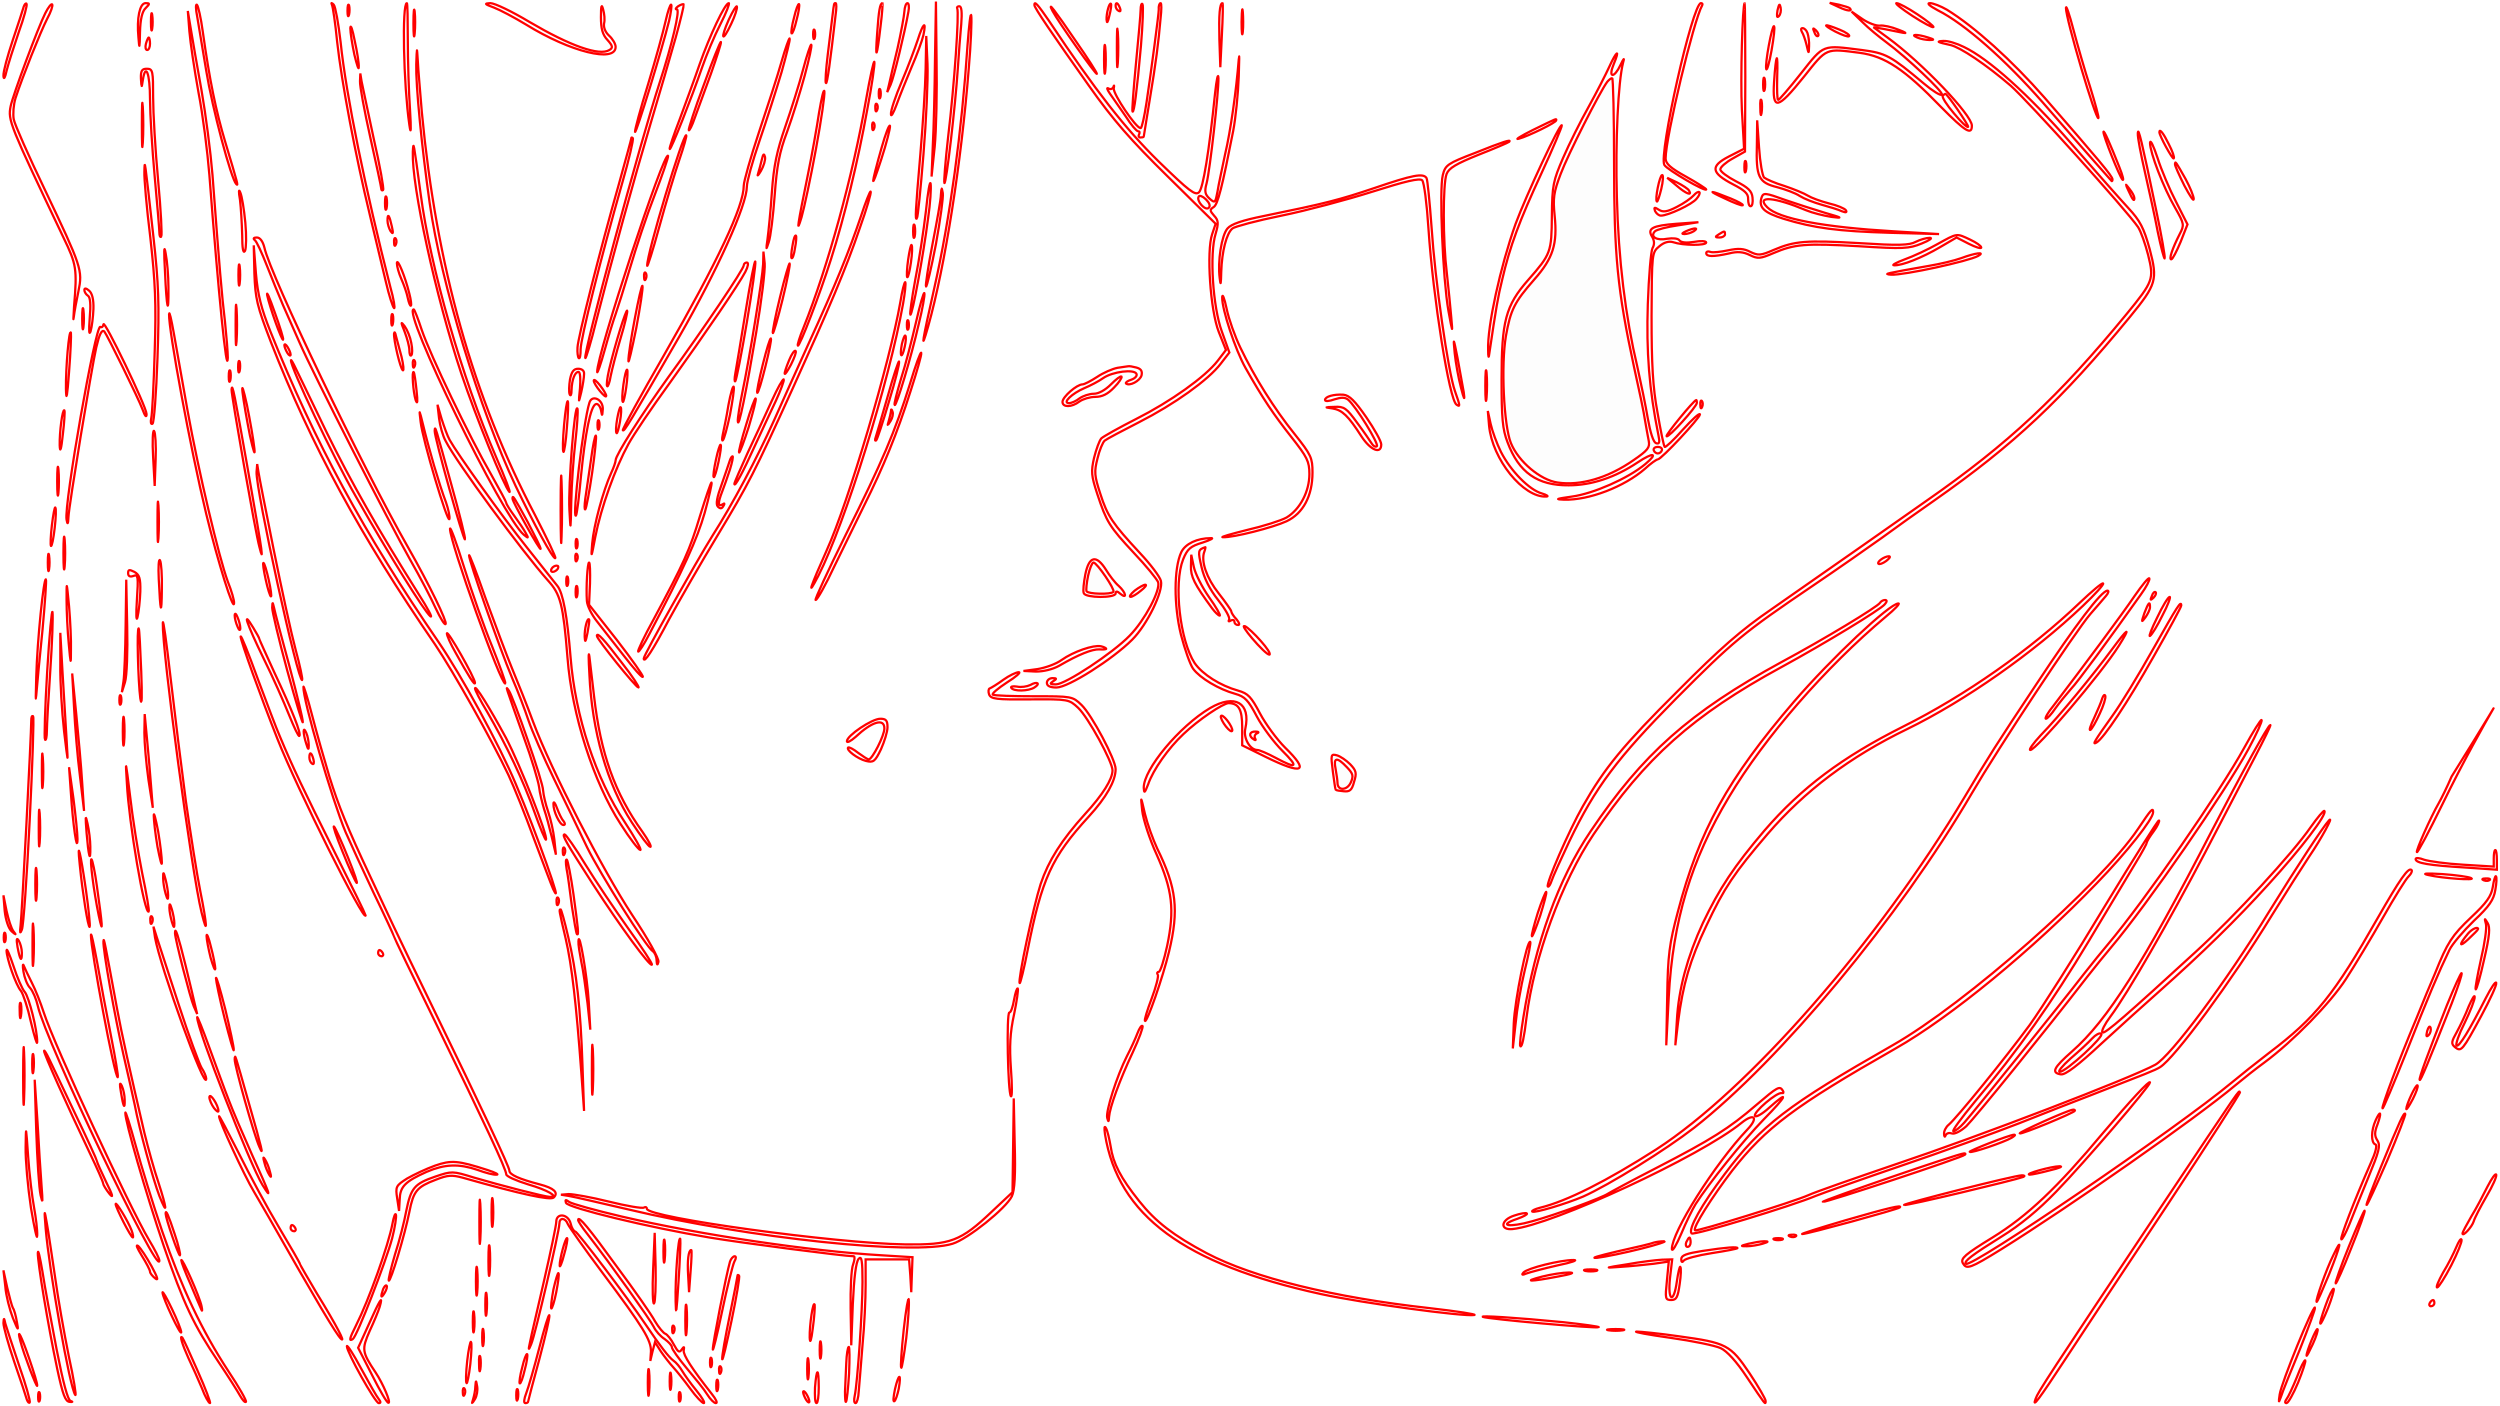 <?xml version="1.0" encoding="UTF-8" standalone="no"?>
<svg
   version="1.0"
   width="11.111in"
   height="6.25in"
   viewBox="0 0 800 450"
   preserveAspectRatio="xMidYMid meet"
   id="svg2890"
   sodipodi:docname="output_0333.svg"
   inkscape:version="1.1.2 (0a00cf5339, 2022-02-04)"
   xmlns:inkscape="http://www.inkscape.org/namespaces/inkscape"
   xmlns:sodipodi="http://sodipodi.sourceforge.net/DTD/sodipodi-0.dtd"
   xmlns="http://www.w3.org/2000/svg"
   xmlns:svg="http://www.w3.org/2000/svg">
  <defs
     id="defs2894" />
  <sodipodi:namedview
     id="namedview2892"
     pagecolor="#ffffff"
     bordercolor="#666666"
     borderopacity="1.0"
     inkscape:pageshadow="2"
     inkscape:pageopacity="0.0"
     inkscape:pagecheckerboard="0"
     inkscape:document-units="pt"
     showgrid="false"
     inkscape:zoom="1.2478125"
     inkscape:cx="264.86351"
     inkscape:cy="300.12522"
     inkscape:window-width="3840"
     inkscape:window-height="2073"
     inkscape:window-x="0"
     inkscape:window-y="27"
     inkscape:window-maximized="1"
     inkscape:current-layer="svg2890"
     units="in" />
  <g
     transform="matrix(0.1,0,0,-0.1,0,450)"
     fill="#000000"
     stroke="none"
     id="g2888"
     style="fill:#000000;fill-opacity:0.004;stroke:#ff0000;stroke-width:7.2;stroke-miterlimit:4;stroke-dasharray:none;stroke-opacity:1">
    <path
       d="m 60,4397 c -16,-47 -34,-103 -39,-124 -5,-23 -9,-29 -10,-16 -1,13 13,64 30,115 17,51 33,99 35,107 3,8 7,12 9,9 3,-3 -8,-44 -25,-91 z m 91,43 c -22,-43 -79,-186 -101,-253 -7,-22 -9,-52 -6,-69 3,-16 48,-118 100,-226 117,-246 121,-257 107,-324 -6,-29 -13,-66 -15,-83 -2,-16 -1,-1 1,35 10,120 8,133 -34,220 -173,363 -178,375 -169,420 7,35 88,253 111,298 9,18 19,31 22,28 3,-3 -4,-24 -16,-46 z m 315,34 c -11,-10 -17,-36 -18,-77 -1,-54 -2,-56 -5,-17 -6,62 4,110 23,110 14,0 14,-2 0,-16 z m 183,-76 c 22,-156 42,-253 72,-353 41,-137 42,-141 35,-134 -16,15 -77,244 -96,362 -12,72 -25,151 -29,174 -5,24 -5,41 -1,38 4,-3 13,-42 19,-87 z m 441,-33 c 17,-167 80,-475 159,-783 11,-39 16,-70 12,-68 -4,3 -16,40 -26,83 -10,43 -33,139 -51,213 -47,194 -91,428 -105,555 -6,61 -14,115 -17,120 -3,7 -1,7 6,0 5,-5 15,-59 22,-120 z m 27,88 c -3,-10 -5,-4 -5,12 0,17 2,24 5,18 2,-7 2,-21 0,-30 z m 188,-80 c 0,-65 3,-165 7,-223 4,-66 3,-85 -2,-50 -19,130 -24,390 -8,390 2,0 3,-53 3,-117 z m 22,20 c -2,-21 -4,-6 -4,32 0,39 2,55 4,38 2,-18 2,-50 0,-70 z m 367,37 c 131,-77 224,-110 256,-90 12,7 11,13 -6,32 -16,17 -21,36 -21,73 0,37 2,44 7,25 4,-14 6,-34 3,-45 -2,-13 4,-28 16,-39 12,-11 21,-27 21,-36 0,-52 -145,-16 -286,71 -38,23 -85,48 -104,55 -30,11 -31,13 -11,14 14,0 70,-27 125,-60 z m 447,3 c -22,-89 -106,-364 -109,-355 -1,5 17,73 42,153 24,79 49,170 56,202 7,31 15,55 18,52 2,-2 -1,-26 -7,-52 z m 21,-54 c -16,-57 -52,-180 -80,-274 -55,-185 -122,-428 -173,-628 -17,-70 -34,-125 -36,-123 -9,8 177,695 238,882 40,123 66,234 55,234 -6,0 -4,4 4,10 8,5 16,8 18,6 1,-2 -10,-50 -26,-107 z m 143,43 c -19,-37 -45,-99 -58,-137 -35,-101 -100,-266 -104,-262 -2,2 13,46 33,98 19,52 48,130 63,174 32,91 81,195 93,195 4,0 -8,-31 -27,-68 z m 35,2 c -29,-62 -36,-50 -8,13 13,28 25,47 26,42 2,-5 -6,-30 -18,-55 z m 209,12 c -6,-26 -13,-45 -16,-43 -2,3 1,26 8,51 6,26 13,45 16,43 2,-3 -1,-26 -8,-51 z m 125,17 c -17,-149 -27,-223 -31,-219 -3,2 0,44 6,93 6,48 13,104 15,123 5,42 5,40 10,40 3,0 3,-17 0,-37 z m 144,-35 c -12,-105 -18,-116 -11,-23 5,72 9,95 17,95 1,0 -1,-33 -6,-72 z m 89,45 c -12,-68 -47,-212 -57,-234 l -11,-24 6,25 c 3,14 15,66 27,115 11,50 21,102 22,118 1,15 5,27 10,27 4,0 6,-12 3,-27 z m 84,-433 -10,-95 4,100 c 3,55 6,181 7,280 l 3,180 2,-185 c 2,-102 -1,-228 -6,-280 z m 366,403 c 149,-224 244,-345 351,-450 98,-95 117,-110 129,-98 13,13 32,129 51,315 5,47 10,69 11,50 1,-44 -27,-294 -38,-337 -7,-25 -5,-35 9,-48 18,-16 19,-15 26,22 3,21 15,74 24,118 18,76 36,205 44,305 2,25 2,0 0,-55 -2,-55 -10,-134 -18,-175 -35,-178 -49,-236 -63,-243 -12,-8 -12,-11 2,-27 14,-15 15,-24 5,-58 -20,-64 -9,-234 20,-313 l 24,-67 -27,-35 c -40,-53 -150,-131 -262,-188 -55,-28 -104,-54 -110,-59 -6,-5 -17,-31 -23,-57 -11,-43 -10,-55 9,-113 23,-72 39,-95 127,-190 34,-36 64,-76 67,-89 8,-33 -44,-140 -92,-188 -63,-63 -205,-153 -242,-153 -21,0 -31,5 -31,15 0,8 8,15 18,15 14,0 15,-2 2,-10 -12,-8 -10,-10 9,-10 30,0 182,100 236,156 48,49 99,145 91,171 -4,10 -38,52 -77,93 -79,85 -88,99 -118,190 -19,58 -20,71 -10,115 7,28 17,55 23,62 6,6 56,34 111,62 111,56 222,135 262,187 l 26,34 -23,58 c -27,68 -40,259 -21,313 l 11,33 -153,151 c -119,117 -175,181 -252,290 -117,165 -175,250 -175,259 0,14 10,3 47,-51 z m 193,17 c -5,-22 -8,-27 -9,-13 -1,21 9,56 14,51 2,-2 0,-19 -5,-38 z m 34,24 c 3,-8 2,-12 -4,-9 -6,3 -10,10 -10,16 0,14 7,11 14,-7 z m 67,-121 c -13,-145 -22,-216 -27,-210 -2,1 3,70 11,153 8,82 15,160 15,173 0,13 3,22 6,18 3,-3 1,-63 -5,-134 z m 63,90 c -7,-81 -15,-143 -35,-263 -10,-63 -19,-116 -19,-117 0,-2 -5,-3 -11,-3 -5,0 -7,5 -4,10 3,6 2,10 -3,10 -5,0 -23,21 -40,48 -18,26 -40,58 -50,72 -9,13 -12,21 -5,17 6,-4 13,-2 16,5 2,7 3,5 1,-5 -2,-18 71,-127 86,-127 4,0 12,37 19,83 14,93 40,289 39,297 -1,10 2,20 6,20 3,0 3,-21 0,-47 z m 196,-55 -5,-103 -3,89 c -2,79 1,116 10,116 2,0 1,-46 -2,-102 z m 67,10 c -2,-18 -4,-4 -4,32 1.911,92.815 7.661,1.234 4,-32 z m 1470,85 c -27,-47 -117,-422 -117,-490 0,-17 16,-31 65,-58 36,-20 65,-39 65,-41 0,-10 -124,62 -134,78 -19,32 90,518 117,518 5,0 6,-3 4,-7 z m 138,-230 -1,-238 -39,-22 c -22,-12 -40,-28 -40,-35 0,-7 23,-24 50,-38 39,-20 51,-31 53,-52 2,-16 -1,-28 -6,-28 -5,0 -8,10 -8,23 1,17 -11,28 -48,47 -71,37 -74,58 -14,89 l 49,25 -7,125 c -5,99 2,341 9,341 1,0 2,-107 2,-237 z m 107,195 c -6,-6 -7,0 -4,19 5,21 7,23 10,9 2,-10 0,-22 -6,-28 z m 227,26 c 11,-11 -7,-10 -34,3 l -30,14 30,-6 c 16,-4 32,-9 34,-11 z m 217,-20 c 30,-20 53,-38 51,-41 -3,-2 -33,14 -67,36 -35,23 -58,41 -51,41 7,0 37,-16 67,-36 z m 94,15 c 88,-54 208,-162 313,-282 175,-201 217,-251 217,-261 0,-5 -2,-7 -3,-5 -2,2 -26,29 -53,60 -27,30 -102,116 -167,191 -120,137 -250,252 -336,295 -26,14 -37,23 -25,23 10,0 35,-10 54,-21 z m 459,-249 c 16,-52 28,-96 26,-98 -8,-8 -105,320 -104,353 0,11 11,-20 24,-70 13,-49 37,-133 54,-185 z m -3613,203 c -3,-32 -8,-96 -11,-143 -8,-120 -37,-371 -43,-366 -2,3 3,69 12,148 20,167 36,400 29,411 -2,4 1,7 7,7 7,0 9,-19 6,-57 z m 367,-55 c 37,-53 67,-100 67,-104 0,-9 -125,168 -142,201 -18,35 7,3 75,-97 z m -2956,40 c -2,-13 -4,-3 -4,22 0,25 2,35 4,23 2,-13 2,-33 0,-45 z m 2613,-128 c -24,-302 -76,-633 -130,-825 -26,-91 -18,-43 19,120 51,225 89,506 107,780 5,66 10,109 12,95 2,-13 -1,-90 -8,-170 z M 645,4210 c 13,-74 29,-196 35,-270 22,-293 30,-388 40,-470 5,-47 9,-98 9,-115 -3,-65 -30,205 -59,585 -6,74 -21,194 -35,265 -13,72 -26,159 -29,195 l -5,65 10,-60 c 5,-33 21,-121 34,-195 z m 5370,208 c 11,2 38,-4 60,-13 22,-8 29,-13 15,-10 -14,3 -41,8 -60,12 l -35,6 45,-33 c 110,-80 270,-248 270,-282 0,-32 -21,-19 -99,60 -117,121 -179,162 -260,173 -110,14 -104,17 -178,-76 -86,-107 -102,-110 -96,-17 6,93 13,103 10,15 -1,-40 0,-73 3,-73 3,0 36,38 73,85 75,95 67,91 195,75 77,-10 92,-18 198,-107 28,-24 54,-40 58,-36 7,7 -113,120 -178,168 -23,17 -57,45 -76,64 l -35,34 35,-24 c 19,-13 44,-22 55,-21 z M 3577,4298 c -2,-29 -3,-8 -3,47 0,55 1,79 3,53 2,-26 2,-71 0,-100 z m -2429,-13 c 0,-11 -6,7 -14,40 -7,33 -13,71 -13,85 1,14 7,-4 14,-40 8,-36 14,-74 13,-85 z m 1807,103 c -4,-18 -21,-64 -38,-103 -16,-38 -38,-92 -48,-120 -10,-27 -18,-41 -18,-30 -1,11 15,58 35,105 20,47 42,106 51,133 17,54 28,63 18,15 z m 2714,-49 c -7,-40 -15,-67 -17,-60 -5,15 19,144 25,137 3,-3 -1,-37 -8,-77 z m 218,66 c 20,-8 34,-18 30,-21 -3,-3 -22,4 -44,15 -45,24 -37,27 14,6 z m -3280,-27 c -3,-7 -5,-2 -5,12 0,14 2,19 5,13 2,-7 2,-19 0,-25 z m 3177,16 c 3,-9 6,-28 5,-42 -1,-26 -1,-26 -8,4 -4,17 -11,36 -15,42 -4,7 -3,12 2,12 6,0 13,-7 16,-16 z m 34,-9 c -3,-3 -9,2 -12,12 -6,14 -5,15 5,6 7,-7 10,-15 7,-18 z m 352,-5 c 20,-6 21,-8 5,-8 -11,0 -29,3 -40,8 -25,11 1,11 35,0 z M 480,4360 c 0,-11 -4,-20 -9,-20 -5,0 -7,9 -4,20 3,11 7,20 9,20 2,0 4,-9 4,-20 z m 2021,-91 c -17,-57 -49,-157 -71,-221 -22,-64 -40,-129 -40,-145 0,-59 -95,-269 -215,-478 -165,-286 -177,-306 -182,-302 -2,3 57,111 132,241 172,300 255,476 255,542 0,13 22,91 49,172 27,81 60,182 72,225 12,42 24,76 26,74 2,-3 -10,-51 -26,-108 z m 454,-264 c -9,-110 -18,-202 -21,-204 -6,-7 -5,19 11,204 8,94 16,217 17,275 l 2,105 4,-90 c 2,-49 -4,-180 -13,-290 z m 582,268 c -2,-21 -4,-4 -4,37 0,41 2,58 4,38 2,-21 2,-55 0,-75 z m -1262,-9 c -20,-55 -43,-118 -52,-142 -8,-24 -17,-41 -19,-39 -2,2 19,68 48,145 28,78 53,140 55,138 2,-2 -13,-48 -32,-102 z m 4009,86 c 80,-38 207,-152 343,-308 75,-86 158,-180 183,-207 39,-42 50,-64 69,-132 26,-99 22,-113 -64,-218 -218,-265 -369,-407 -626,-587 -49,-34 -125,-88 -167,-119 -42,-30 -142,-100 -222,-154 -223,-151 -253,-176 -436,-360 -188,-190 -259,-284 -342,-457 -27,-57 -53,-114 -57,-127 -4,-12 -9,-20 -12,-18 -7,8 68,180 112,257 69,122 129,195 305,370 135,136 203,195 298,260 67,47 191,133 275,192 83,58 183,128 221,155 263,183 424,334 641,598 86,105 88,112 69,189 -9,35 -23,75 -32,89 -35,52 -352,404 -408,453 -78,67 -161,123 -193,130 -42,9 -47,12 -22,13 14,1 43,-8 65,-19 z m -3709,-92 c -14,-52 -39,-132 -56,-179 -25,-66 -33,-109 -40,-204 -5,-66 -13,-133 -19,-150 -9,-27 -9,-26 -4,10 3,22 10,90 14,150 6,86 16,132 43,210 19,55 45,137 57,183 12,46 24,81 26,79 3,-2 -7,-47 -21,-99 z M 1350,4140 c 46,-490 164,-911 362,-1288 38,-74 68,-136 65,-138 -6,-6 -69,110 -127,231 -115,243 -239,650 -275,905 -25,175 -45,379 -43,444 2,58 2,58 5,11 1,-27 8,-102 13,-165 z m 3814,155 c -19,-45 1,-47 22,-2 10,21 13,24 8,7 -16,-62 -25,-251 -20,-430 5,-201 27,-382 66,-546 11,-49 26,-122 33,-163 8,-46 18,-76 26,-79 11,-4 13,2 8,25 -30,148 -39,268 -34,420 3,89 10,170 15,179 7,12 6,24 -1,36 -17,27 0,36 78,42 l 70,5 -65,-10 c -36,-5 -69,-14 -74,-19 -17,-17 5,-31 39,-24 19,3 35,1 39,-5 5,-7 22,-9 47,-5 21,4 39,3 39,-2 0,-10 -74,-10 -106,1 -13,4 -29,0 -44,-13 -24,-20 -24,-20 -25,-223 0,-156 4,-229 19,-309 10,-58 20,-107 23,-110 2,-3 29,22 58,55 30,33 54,55 55,49 0,-11 -124,-144 -135,-144 -4,0 -23,-13 -41,-30 -67,-58 -179,-101 -259,-99 -31,1 -25,3 25,10 68,9 180,58 235,104 43,36 26,39 -25,5 -72,-48 -147,-73 -220,-73 -100,-1 -160,41 -196,138 -16,41 -19,78 -19,200 0,188 13,237 85,319 73,83 75,89 76,206 1,97 4,111 36,185 19,44 56,118 82,164 26,47 55,104 66,128 23,51 35,58 14,8 z M 2775,4148 c -30,-166 -73,-343 -116,-478 -35,-111 -101,-282 -106,-276 -2,2 6,28 18,57 79,197 158,487 200,728 13,74 25,129 27,123 2,-6 -8,-76 -23,-154 z m -2285,41 c 0,-50 7,-169 16,-266 9,-96 13,-177 10,-180 -3,-4 -6,2 -6,13 0,10 -7,91 -15,179 -8,88 -15,199 -15,248 0,82 -14,119 -23,60 -4,-26 -4,-26 -6,5 -1,26 3,32 19,32 19,0 20,-7 20,-91 z m 706,-133 c 20,-87 33,-161 30,-164 -3,-3 -6,-1 -6,4 0,5 -16,79 -35,164 -19,85 -34,166 -33,180 l 1,25 4,-25 c 3,-14 20,-96 39,-184 z m 4451,157 c -3,-10 -5,-2 -5,17 0,19 2,27 5,18 2,-10 2,-26 0,-35 z M 2611,4023 c -17,-93 -38,-190 -46,-218 -18,-60 -13,-26 20,135 13,63 29,153 36,200 8,47 15,77 17,68 2,-10 -10,-93 -27,-185 z m 206,165 c -3,-7 -5,-2 -5,12 0,14 2,19 5,13 2,-7 2,-19 0,-25 z M 457,4043 c -2,-32 -3,-6 -3,57 0,63 1,89 3,58 2,-32 2,-84 0,-115 z m 5180,95 c -2,-13 -4,-5 -4,17 -1,22 1,32 4,23 2,-10 2,-28 0,-40 z m -2830,10 c -3,-8 -6,-5 -6,6 -1,11 2,17 5,13 3,-3 4,-12 1,-19 z m 2173,-33 c 0,-7 -90,-51 -120,-59 -14,-4 7,9 45,28 82,40 75,37 75,31 z m -2183,-27 c -3,-8 -6,-5 -6,6 -1,11 2,17 5,13 3,-3 4,-12 1,-19 z m 23,-98 c -35,-108 -34,-86 1,37 13,46 25,77 27,70 1,-7 -11,-55 -28,-107 z m 2112,-46 c -70,-151 -100,-231 -125,-339 -13,-52 -20,-92 -41,-235 -2,-18 -4,-15 -4,10 -3,75 39,267 88,404 32,87 143,326 148,315 1,-3 -28,-73 -66,-155 z m 713,-12 c 6,-5 35,-18 65,-27 30,-10 64,-24 75,-31 11,-7 41,-18 68,-25 26,-6 50,-16 54,-22 4,-7 0,-8 -13,-3 -10,5 -40,14 -65,21 -25,7 -56,19 -70,28 -13,9 -46,21 -72,28 -60,15 -68,32 -65,137 l 1,77 6,-87 c 3,-48 11,-91 16,-96 z m 1254,-101 c 18,-84 30,-155 28,-158 -2,-2 -12,36 -22,84 -9,48 -28,134 -41,191 -13,57 -24,113 -23,125 1,25 13,-26 58,-242 z m -117,134 c 11,-27 15,-45 10,-40 -10,11 -62,141 -61,153 1,8 21,-37 51,-113 z m 158,74 c 12,-23 19,-43 16,-46 -4,-4 -46,73 -46,84 0,13 13,-3 30,-38 z m -4766,-50 c -14,-41 -43,-137 -64,-214 -21,-77 -39,-133 -39,-125 -2,35 116,427 125,417 2,-2 -8,-37 -22,-78 z m -183,-75 c -69,-242 -133,-498 -133,-532 0,-18 -2,-31 -6,-28 -3,3 -5,18 -4,34 1,30 71,308 133,525 21,76 39,141 39,144 0,4 2,4 5,1 3,-3 -12,-68 -34,-144 z m 4973,-61 36,-71 -22,-56 c -13,-31 -26,-56 -30,-56 -8,0 3,34 27,81 15,29 15,32 -14,83 -38,65 -81,178 -81,209 1,12 11,-9 24,-48 12,-38 39,-102 60,-142 z m -2135,193 c -2,-2 -46,-21 -97,-41 -72,-29 -96,-43 -103,-62 -12,-31 -12,-215 1,-318 5,-44 11,-107 14,-140 5,-54 4,-52 -9,20 -18,102 -30,389 -18,435 8,32 15,37 104,71 87,35 118,45 108,35 z M 1346,3880 c 31,-236 133,-590 240,-839 30,-69 50,-121 44,-115 -17,17 -107,239 -154,379 -82,247 -159,601 -155,709 2,37 2,36 25,-134 z m 749,-4 c -25,-64 -60,-169 -79,-234 -19,-64 -40,-130 -46,-147 -6,-16 -22,-68 -35,-115 -13,-47 -24,-78 -24,-70 -3,50 217,719 227,691 1,-4 -18,-60 -43,-125 z m 340,77 c -9,-15 -13,-19 -9,-8 3,11 9,31 12,45 4,18 7,20 10,8 2,-9 -4,-29 -13,-45 z m 3152,0 c -3,-10 -5,-4 -5,12 0,17 2,24 5,18 2,-7 2,-21 0,-30 z M 491,3742 c 17,-153 19,-215 13,-387 -4,-113 -11,-208 -16,-211 -5,-3 -7,5 -4,18 3,12 8,109 11,213 5,156 2,221 -14,365 -12,96 -20,191 -19,210 1,42 0,52 29,-208 z m 6503,185 c 14,-26 26,-55 26,-64 0,-9 -13,11 -30,43 -16,32 -30,63 -30,68 0,13 3,8 34,-47 z m -2429,3 c 3,-5 10,-76 16,-157 11,-169 53,-464 75,-525 17,-48 17,-51 5,-43 -23,14 -75,340 -90,564 -5,79 -14,148 -20,154 -8,8 -54,-3 -158,-36 -82,-26 -213,-61 -292,-77 -79,-16 -150,-35 -157,-41 -19,-15 -34,-73 -36,-139 -1,-41 -2,-46 -5,-20 -7,54 6,137 25,159 12,14 47,26 117,40 201,41 242,52 355,90 120,41 155,48 165,31 z m 751,-35 c -6,-24 -12,-42 -14,-40 -7,6 9,85 17,85 4,0 3,-20 -3,-45 z m -2346,-93 c -15,-117 -51,-314 -57,-309 -2,3 5,54 16,113 12,60 27,159 34,219 6,61 13,99 15,87 2,-13 -1,-63 -8,-110 z m 2435,88 c 11,-18 -10,-10 -40,16 l -30,25 32,-15 c 17,-9 35,-20 38,-26 z m 1425,-24 c 0,-12 -5,-7 -19,24 -11,24 -11,24 3,6 9,-11 16,-24 16,-30 z M 785,3788 c 4,-42 3,-83 -1,-91 -6,-10 -9,9 -9,51 -1,37 -4,87 -7,112 -5,28 -4,37 1,24 5,-11 12,-54 16,-96 z m 2210,-69 c -15,-77 -29,-138 -32,-136 -2,3 7,64 21,136 14,72 27,143 27,159 2,24 2,24 6,4 2,-12 -8,-86 -22,-163 z m -244,50 c -44,-129 -98,-256 -213,-509 -125,-275 -143,-309 -241,-472 -51,-84 -121,-206 -156,-270 -52,-99 -81,-143 -81,-125 0,11 167,308 220,393 65,102 142,247 197,369 17,39 66,147 108,240 92,201 132,301 170,413 15,46 29,81 31,79 3,-3 -13,-56 -35,-118 z m 2678,95 c -14,-18 -91,-54 -114,-54 -7,0 -15,7 -19,15 -4,12 -2,13 12,4 14,-9 27,-7 58,9 22,11 46,28 54,37 7,8 15,13 18,10 3,-2 -1,-12 -9,-21 z m 109,1 c 24,-10 41,-19 39,-22 -3,-2 -29,8 -58,22 -59,27 -50,28 19,0 z m -4301,-32 c -3,-10 -5,-2 -5,17 0,19 2,27 5,18 2,-10 2,-26 0,-35 z m 4479,26 c 32,-11 88,-29 124,-40 56,-16 59,-18 20,-13 -25,4 -61,13 -80,21 -102,43 -163,48 -125,10 36,-37 181,-64 403,-77 l 147,-9 -155,4 c -169,5 -245,15 -343,45 -63,20 -80,36 -70,68 6,16 10,16 79,-9 z m -4462,-84 c 5,-22 4,-26 -4,-15 -5,8 -10,24 -10,34 0,26 6,18 14,-19 z m 1673,-32 c -3,-10 -5,-2 -5,17 0,19 2,27 5,18 2,-10 2,-26 0,-35 z m 2493,17 c -8,-5 -22,-9 -30,-9 -10,0 -8,3 5,9 27,12 43,12 25,0 z m 100,-10 c 0,-5 -8,-10 -17,-10 -15,0 -16,2 -3,10 19,12 20,12 20,0 z m -2976,-44 c -3,-21 -8,-35 -11,-32 -2,2 -1,20 3,40 3,21 8,35 11,32 2,-2 1,-20 -3,-40 z m 3761,27 c 19,-9 35,-20 35,-25 0,-5 -18,1 -40,12 l -39,20 -53,-31 c -58,-34 -121,-59 -147,-58 -9,0 7,9 34,19 28,10 75,32 105,49 65,36 60,35 105,14 z M 846,3708 c 19,-88 314,-704 459,-958 69,-121 127,-241 121,-247 -3,-4 -17,19 -32,51 -14,31 -50,100 -81,154 -66,116 -312,598 -355,697 -17,39 -41,93 -53,120 -12,28 -35,84 -51,125 -16,41 -33,78 -39,82 -6,5 -3,8 7,8 10,0 19,-12 24,-32 z m 421,10 c -3,-8 -6,-5 -6,6 -1,11 2,17 5,13 3,-3 4,-12 1,-19 z m 4883,3 c -41,-17 -60,-18 -200,-9 -173,10 -207,7 -275,-22 -42,-18 -50,-19 -76,-6 -20,10 -39,12 -66,5 -50,-11 -73,-11 -73,1 0,5 6,7 13,4 8,-3 33,0 57,5 33,7 50,6 71,-5 25,-12 33,-12 74,6 68,29 103,32 275,22 124,-8 160,-7 180,4 14,7 34,13 45,13 11,0 0,-8 -25,-18 z M 539,3581 c 1,-98 -6,-69 -11,49 -4,69 -3,89 2,60 5,-25 9,-74 9,-109 z m 2376,79 c -4,-28 -9,-49 -12,-47 -2,3 -1,28 3,56 4,28 9,50 11,47 3,-3 2,-28 -2,-56 z M 865,3440 c 142,-355 300,-647 538,-994 74,-108 197,-333 248,-456 63,-148 157,-413 119,-335 -5,11 -32,83 -61,160 -28,77 -65,169 -82,205 -54,114 -177,332 -235,418 -240,349 -396,637 -525,967 -45,117 -50,139 -53,220 l -2,90 7,-90 c 6,-69 17,-112 46,-185 z m 1555,-3 c -33,-196 -57,-312 -59,-285 -1,9 6,50 14,90 23,109 65,367 67,413 l 1,40 4,-38 c 2,-20 -10,-119 -27,-220 z m 3910,244 c -31,-17 -238,-62 -278,-60 -29,2 -17,4 119,28 36,6 83,17 105,25 45,17 79,21 54,7 z M 767,3593 c -2,-16 -4,-3 -4,27 0,30 2,43 4,28 2,-16 2,-40 0,-55 z m 543,-33 c 5,-19 7,-36 5,-38 -2,-3 -7,9 -10,24 -3,16 -13,44 -21,62 -8,18 -14,40 -14,50 1,19 27,-44 40,-98 z m 1080,-91 c -17,-101 -34,-186 -37,-189 -3,-3 -3,9 0,25 3,17 18,106 33,199 15,94 29,165 31,159 2,-6 -10,-93 -27,-194 z m -5,161 c -21,-40 -123,-190 -245,-360 -54,-74 -112,-160 -129,-191 -42,-76 -88,-204 -106,-297 -13,-69 -14,-71 -10,-21 5,58 35,169 61,226 8,17 14,35 14,40 0,17 83,147 170,268 111,152 240,344 240,356 0,5 5,9 10,9 6,0 4,-13 -5,-30 z m 119,-89 c -15,-61 -29,-109 -31,-107 -2,2 8,54 23,115 15,62 29,110 31,108 2,-3 -8,-55 -23,-116 z m -437,67 c -3,-8 -6,-5 -6,6 -1,11 2,17 5,13 3,-3 4,-12 1,-19 z m 823,-79 c -45,-252 -185,-702 -271,-871 -40,-77 -25,-34 26,80 70,154 202,601 236,795 6,37 13,66 16,64 2,-3 -1,-34 -7,-68 z m -854,-79 c -14,-69 -25,-116 -25,-105 -2,27 41,253 45,240 2,-5 -7,-66 -20,-135 z m -1737,61 c -1,-25 -5,-57 -9,-71 -5,-15 -6,2 -3,41 4,44 2,69 -6,73 -6,4 -11,12 -11,18 0,7 6,6 15,-2 10,-8 15,-29 14,-59 z m 607,-98 c -4,-5 -43,104 -51,142 -3,17 8,-8 24,-54 17,-47 29,-86 27,-88 z m 2034,50 c -25,-109 -72,-265 -77,-259 -3,2 7,39 20,83 14,43 35,125 48,181 13,57 25,99 27,94 2,-6 -6,-50 -18,-99 z m 1029,-75 c 46,-96 108,-195 173,-276 54,-68 58,-77 58,-124 0,-75 -30,-131 -83,-156 -43,-20 -172,-53 -204,-51 -10,0 25,10 77,23 52,12 109,30 127,40 43,26 73,83 73,139 0,41 -7,54 -58,119 -56,71 -90,121 -146,220 -33,58 -76,189 -75,226 0,15 7,-1 14,-35 7,-34 27,-90 44,-125 z m -3212,20 c -2,-29 -3,-6 -3,52 0,58 1,81 3,53 2,-29 2,-77 0,-105 z m -490,45 c -2,-16 -4,-3 -4,27 0,30 2,43 4,28 2,-16 2,-40 0,-55 z m 333,-266 c 36,-199 101,-472 129,-548 12,-30 21,-61 20,-69 -1,-30 -51,129 -89,285 -51,211 -121,591 -119,640 1,11 7,-16 15,-60 8,-44 28,-156 44,-248 z m 750,256 c 27,-79 152,-341 222,-462 26,-46 48,-87 48,-90 0,-4 12,-23 26,-42 14,-19 30,-43 36,-54 10,-18 10,-19 -6,-6 -67,55 -392,721 -352,721 2,0 14,-30 26,-67 z m 636,-25 c -14,-47 -28,-102 -32,-122 -3,-20 -9,-35 -11,-32 -3,3 0,27 6,53 20,84 54,193 58,189 2,-2 -7,-42 -21,-88 z m -729,45 c -3,-10 -5,-4 -5,12 0,17 2,24 5,18 2,-7 2,-21 0,-30 z m 1650,-15 c -3,-7 -5,-2 -5,12 0,14 2,19 5,13 2,-7 2,-19 0,-25 z M 469,3175 c 0,-13 -5,-7 -13,15 -12,33 -114,240 -122,249 -8,8 -16,-8 -26,-51 -15,-66 -88,-509 -89,-543 -1,-23 -3,-25 -6,-8 -9,46 93,627 108,617 5,-3 9,1 10,8 1,20 138,-264 138,-287 z m 847,228 c 4,-19 4,-37 0,-40 -3,-4 -6,4 -6,16 0,12 -7,38 -15,59 -13,32 -13,35 0,18 8,-11 18,-35 21,-53 z M 221,3310 c -6,-81 -9,-97 -10,-54 -1,64 10,196 16,179 1,-6 -1,-62 -6,-125 z m 1064,48 c 6,-26 8,-45 4,-43 -8,5 -30,98 -28,118 1,7 4,3 6,-8 3,-11 11,-41 18,-67 z m 1610,32 c -9,-41 -17,-33 -9,9 4,17 9,30 11,27 3,-2 2,-19 -2,-36 z m -446,-64 c -12,-48 -23,-85 -26,-83 -2,3 6,43 18,91 12,48 23,85 26,83 2,-3 -6,-43 -18,-91 z m 2235,-81 c 4,-29 1,-25 -9,15 -8,30 -17,80 -20,110 -5,52 -4,51 9,-15 7,-38 16,-88 20,-110 z M 930,3365 c 0,-5 -5,-3 -10,5 -5,8 -10,20 -10,25 0,6 5,3 10,-5 5,-8 10,-19 10,-25 z m 1601,-32 c -24,-45 -27,-37 -6,14 8,20 18,34 21,30 3,-3 -4,-22 -15,-44 z m 383,-84 c -43,-136 -88,-245 -148,-365 -24,-49 -67,-137 -96,-196 -28,-60 -55,-108 -60,-108 -4,0 39,93 96,208 117,234 158,330 206,484 18,60 34,104 36,99 2,-5 -14,-60 -34,-122 z m -2147,64 c -3,-10 -5,-4 -5,12 0,17 2,24 5,18 2,-7 2,-21 0,-30 z m 279,-198 c 78,-159 166,-313 293,-515 30,-47 47,-79 38,-72 -20,17 -130,193 -237,381 -73,126 -211,417 -209,438 0,4 7,-8 16,-27 9,-19 54,-111 99,-205 z m 281,213 c -3,-8 -6,-5 -6,6 -1,11 2,17 5,13 3,-3 4,-12 1,-19 z m 1518,-112 c -19,-65 -38,-122 -41,-125 -4,-3 -5,1 -2,9 3,8 20,68 39,133 18,65 35,115 36,110 2,-5 -12,-62 -32,-127 z m 1912,12 c -2,-24 -4,-7 -4,37 0,44 2,63 4,43 2,-21 2,-57 0,-80 z m -1121,96 c 15,-4 20,-11 17,-25 -5,-18 -39,-36 -50,-26 -2,3 5,8 17,12 12,4 19,12 17,18 -6,17 -77,8 -107,-13 -14,-10 -41,-24 -60,-32 -40,-17 -72,-48 -49,-48 8,0 23,7 33,15 11,8 32,15 46,15 16,0 37,12 55,30 16,16 31,28 34,25 2,-3 -8,-19 -24,-35 -20,-21 -38,-30 -60,-30 -17,0 -40,-7 -51,-15 -25,-19 -54,-19 -54,-1 0,16 46,56 64,56 6,0 27,11 47,24 19,13 49,26 65,29 16,2 31,5 34,5 3,1 15,-1 26,-4 z M 737,3283 c -3,-10 -5,-4 -5,12 0,17 2,24 5,18 2,-7 2,-21 0,-30 z m 1132,20 c 0,-10 -4,-36 -9,-58 -9,-37 -9,-37 -4,13 2,29 1,52 -5,52 -11,0 -21,-24 -22,-58 0,-15 -3,-21 -6,-14 -3,7 -2,29 1,48 5,25 12,34 26,34 13,0 20,-7 19,-17 z m 135,-42 c -4,-28 -9,-50 -11,-47 -3,3 -2,28 2,56 4,28 9,49 12,47 2,-3 1,-28 -3,-56 z m -671,-11 c 4,-36 3,-46 -3,-30 -8,25 -13,97 -6,89 2,-2 6,-29 9,-59 z M 814,3065 c 3,-27 -3,-9 -14,40 -10,50 -21,113 -24,140 -3,28 3,10 14,-40 10,-49 21,-112 24,-140 z m 1126,168 c -1,-11 -40,37 -40,49 0,6 9,-1 20,-15 11,-14 20,-29 20,-34 z m 543,-15 c -17,-35 -47,-101 -69,-148 -37,-82 -64,-132 -64,-118 0,4 20,49 43,100 24,51 59,126 77,166 18,40 35,70 38,68 2,-3 -9,-33 -25,-68 z m -147,-45 c -9,-42 -19,-79 -23,-82 -3,-3 -3,5 0,19 3,14 12,56 18,94 7,38 15,64 17,58 2,-7 -4,-46 -12,-89 z M 791,3010 c 23,-129 43,-248 45,-265 3,-27 2,-26 -6,5 -12,42 -90,487 -89,503 2,26 10,-17 50,-243 z m 3581,155 c 26,-38 48,-77 48,-87 0,-33 -34,-19 -63,25 -43,67 -62,85 -93,90 -27,4 -27,4 6,5 31,2 39,-4 73,-51 21,-28 42,-59 47,-67 5,-8 12,-11 16,-8 7,8 -68,129 -92,149 -10,8 -22,8 -44,1 -16,-6 -30,-7 -30,-2 0,11 28,19 59,17 19,-2 37,-20 73,-72 z m -2443,26 c -2,-24 -2,-24 -6,-3 -3,13 -10,21 -16,19 -17,-5 -34,-91 -48,-232 -6,-66 -13,-122 -16,-125 -13,-13 24,302 43,361 8,28 44,11 43,-20 z m 467,-57 c -15,-47 -29,-84 -31,-82 -2,2 8,42 23,90 14,48 28,85 30,83 3,-2 -8,-43 -22,-91 z m -582,-3 c -3,-45 -9,-80 -11,-77 -3,3 -2,41 2,86 4,45 9,79 12,76 2,-2 1,-41 -3,-85 z m 3616,80 c 0,-12 -91,-113 -97,-107 -4,4 87,115 95,116 1,0 2,-4 2,-9 z m 17,-13 c -3,-8 -6,-5 -6,6 -1,11 2,17 5,13 3,-3 4,-12 1,-19 z M 1439,3092 c 23,-42 168,-245 248,-345 43,-54 86,-108 96,-121 19,-23 32,-96 43,-231 15,-187 80,-386 174,-527 32,-49 54,-88 49,-88 -5,0 -34,37 -63,83 -86,132 -156,349 -170,532 -14,172 -22,203 -63,248 -80,90 -293,378 -327,446 -9,16 -18,48 -21,72 l -5,44 13,-45 c 8,-25 19,-56 26,-68 z m 402,-7 c -6,-51 -12,-138 -13,-192 -2,-95 -2,-96 -6,-23 -4,76 17,346 26,322 2,-7 -1,-55 -7,-107 z m 143,66 c -4,-23 -9,-40 -11,-37 -3,3 -2,23 2,46 4,23 9,39 11,37 3,-2 2,-23 -2,-46 z M 201,3109 c -5,-48 -9,-60 -10,-34 -1,42 9,118 15,112 2,-2 0,-37 -5,-78 z m 1188,-99 c 12,-41 29,-94 38,-117 8,-23 13,-47 11,-54 -5,-16 -86,254 -92,311 -5,43 -5,42 8,-10 7,-30 23,-89 35,-130 z m 1461,143 c -11,-17 -11,-17 -6,0 3,10 6,24 7,30 0,9 2,9 5,0 3,-7 0,-20 -6,-30 z m 1953,-99 c 31,-61 91,-122 131,-133 17,-5 23,-10 14,-10 -73,-4 -173,119 -183,227 l -4,47 9,-41 c 5,-23 20,-64 33,-90 z m -2886,74 c -3,-7 -5,-2 -5,12 0,14 2,19 5,13 2,-7 2,-19 0,-25 z m -1419,-99 -3,-84 -5,92 c -3,51 -1,89 3,84 4,-4 7,-46 5,-92 z m 947,-82 c 26,-93 45,-170 43,-173 -5,-5 -98,327 -97,347 1,19 1,19 54,-174 z m 450,41 c -9,-62 -19,-115 -22,-118 -3,-3 -3,13 0,35 3,22 11,77 18,123 6,46 13,81 16,78 2,-2 -3,-55 -12,-118 z m 404,33 c -6,-29 -13,-50 -15,-48 -3,2 1,28 7,56 6,29 13,50 15,48 3,-2 -1,-28 -7,-56 z m -502,-238 c -1,-49 -3,-9 -3,87 0,96 2,136 3,88 2,-49 2,-127 0,-175 z m 539,215 c -8,-24 -19,-56 -25,-71 -14,-36 -14,-50 1,-41 7,5 8,3 3,-5 -5,-9 -10,-10 -18,-2 -7,7 -3,30 13,73 12,35 24,69 26,76 2,6 6,12 8,12 3,0 -1,-19 -8,-42 z M 187,2923 c -2,-21 -4,-4 -4,37 0,41 2,58 4,38 2,-21 2,-55 0,-75 z m 689,-183 c 25,-124 56,-267 70,-319 14,-51 23,-95 21,-97 -12,-13 -149,610 -146,666 l 2,25 4,-25 c 2,-14 24,-126 49,-250 z m 1379,119 c -24,-84 -68,-181 -176,-386 -18,-35 -35,-61 -37,-58 -2,2 19,48 49,102 98,183 116,222 149,332 19,61 35,109 37,107 2,-2 -8,-46 -22,-97 z M 507,2778 c -2,-29 -3,-6 -3,52 0,58 1,81 3,53 2,-29 2,-77 0,-105 z m 1182,51 c 22,-42 41,-80 41,-85 0,-11 -89,148 -90,160 0,14 4,7 49,-75 z M 175,2810 c -4,-34 -9,-59 -12,-57 -2,3 -1,33 3,66 4,34 9,60 11,57 3,-3 2,-32 -2,-66 z m 1400,-379 c 25,-63 44,-116 42,-118 -12,-11 -178,454 -177,495 1,9 21,-46 45,-123 24,-77 64,-191 90,-254 z M 207,2688 c -2,-24 -4,-5 -4,42 0,47 2,66 4,43 2,-24 2,-62 0,-85 z m 1640,60 c -3,-7 -5,-2 -5,12 0,14 2,19 5,13 2,-7 2,-19 0,-25 z m 2002,16 c -40,-12 -49,-20 -63,-54 -31,-78 -10,-261 37,-332 25,-36 82,-72 139,-88 32,-9 42,-20 70,-73 18,-34 54,-83 80,-109 80,-78 58,-89 -62,-30 l -75,37 v 58 c 0,57 -11,76 -43,77 -18,0 -98,-54 -145,-99 -48,-45 -97,-114 -113,-161 -11,-28 -13,-30 -14,-11 -1,59 114,197 212,255 80,47 131,17 113,-66 -7,-30 15,-68 39,-68 6,0 32,-11 58,-25 69,-37 75,-31 21,23 -26,26 -63,75 -81,109 -28,53 -38,64 -70,73 -51,14 -112,50 -134,80 -10,14 -27,63 -39,109 -23,93 -23,213 1,264 13,27 51,45 95,45 11,1 -1,-6 -26,-14 z m 5,-29 c -12,-30 7,-85 46,-134 22,-28 40,-54 40,-57 0,-4 7,-16 17,-26 9,-11 11,-18 5,-18 -7,0 -12,5 -12,11 0,5 -5,7 -12,3 -6,-4 -8,-3 -5,3 4,6 -12,34 -35,63 -27,34 -45,70 -53,105 -12,52 -12,56 12,64 1,1 0,-6 -3,-14 z M 157,2678 c -2,-13 -4,-3 -4,22 0,25 2,35 4,23 2,-13 2,-33 0,-45 z m 1482,-318 c 17,-41 48,-118 67,-170 58,-155 223,-475 317,-618 52,-78 86,-140 84,-150 -3,-12 -5,-11 -6,5 0,12 -6,25 -12,29 -21,13 -167,245 -210,332 -23,48 -70,146 -105,217 -35,72 -72,157 -83,190 -11,33 -34,94 -52,135 -40,95 -139,377 -138,393 0,7 24,-55 53,-138 30,-82 68,-184 85,-225 z m 208,348 c -3,-8 -6,-5 -6,6 -1,11 2,17 5,13 3,-3 4,-12 1,-19 z M 518,2615 c -1,-90 -5,-76 -10,32 -2,40 0,67 4,60 4,-7 7,-48 6,-92 z m 3351,-26 c 23,-32 38,-59 34,-59 -4,0 -15,11 -24,23 -58,79 -69,102 -68,136 l 1,36 8,-38 c 4,-21 26,-65 49,-98 z m 2167,116 c -11,-8 -22,-12 -25,-9 -6,6 19,24 34,24 6,-1 1,-7 -9,-15 z M 868,2595 c 0,-11 -6,3 -13,30 -7,28 -13,59 -13,70 0,11 6,-2 13,-30 7,-27 13,-59 13,-70 z m 2671,82 c 11,-18 29,-42 41,-52 23,-21 28,-44 5,-25 -10,9 -15,9 -15,1 0,-15 -97,-15 -102,1 -3,7 0,34 5,60 12,59 35,64 66,15 z m -1651,-44 -3,-68 89,-113 c 48,-62 86,-116 83,-118 -3,-3 -30,28 -61,68 -31,40 -70,89 -86,110 -16,20 -31,49 -32,65 -3,45 2,123 7,123 3,0 4,-30 3,-67 z m -103,47 c -3,-5 -11,-10 -16,-10 -6,0 -7,5 -4,10 3,6 11,10 16,10 6,0 7,-4 4,-10 z M 449,2607 c -1,-29 -5,-65 -9,-82 -4,-16 -5,8 -2,54 5,76 4,84 -11,78 -11,-4 -17,-1 -17,9 0,12 4,12 20,4 16,-9 20,-20 19,-63 z m 1368,21 c -3,-7 -5,-2 -5,12 0,14 2,19 5,13 2,-7 2,-19 0,-25 z m 5034,-30 c -102,-144 -202,-280 -225,-304 -14,-16 -37,-44 -49,-61 -12,-18 -26,-33 -30,-33 -5,0 6,20 25,43 99,130 218,290 258,349 25,36 46,62 48,57 2,-4 -10,-28 -27,-51 z M 136,2484 c -9,-88 -18,-181 -20,-209 -2,-27 -2,0 0,60 3,115 24,319 31,311 2,-2 -3,-75 -11,-162 z m 91,-64 c 0,-50 -1,-48 -7,20 -4,41 -7,104 -7,140 0,63 0,62 8,-20 4,-47 7,-110 6,-140 z m 173,-103 -10,-32 5,34 c 3,18 6,99 7,180 l 2,146 3,-148 c 2,-82 -1,-161 -7,-180 z m 6265,244 c -159,-151 -376,-303 -562,-394 -184,-89 -328,-198 -446,-335 -108,-126 -139,-172 -197,-295 -52,-109 -75,-188 -90,-307 l -9,-75 5,80 c 5,99 34,205 83,311 53,111 100,182 197,296 119,138 249,235 444,333 198,99 407,245 565,396 39,37 72,65 75,62 3,-3 -26,-35 -65,-72 z m -4818,32 c -3,-10 -5,-4 -5,12 0,17 2,24 5,18 2,-7 2,-21 0,-30 z m 1804,17 c -13,-11 -28,-20 -33,-20 -6,0 0,9 13,20 13,10 29,19 34,19 6,0 -1,-9 -14,-19 z m 3088,-17 c -8,-10 -31,-36 -50,-58 -47,-55 -293,-426 -380,-575 -231,-395 -611,-852 -888,-1069 -90,-70 -272,-183 -355,-220 -54,-23 -157,-54 -163,-48 -2,3 9,8 24,12 87,21 215,86 373,187 296,191 711,666 987,1128 76,128 100,166 229,360 126,191 209,300 228,300 5,0 3,-8 -5,-17 z m 152,-6 c -10,-9 -11,-8 -5,6 3,10 9,15 12,12 3,-3 0,-11 -7,-18 z m 29,-56 c -16,-33 -34,-62 -40,-66 -5,-3 5,23 23,59 17,36 35,66 40,66 4,0 -6,-27 -23,-59 z m -889,35 c -14,-17 -190,-124 -331,-201 -283,-154 -436,-291 -600,-534 -103,-153 -191,-394 -215,-586 -8,-67 -15,-98 -20,-93 -3,2 2,45 10,94 38,237 112,442 215,594 166,247 317,381 610,541 136,73 308,177 316,190 3,5 10,9 16,9 7,0 7,-5 -1,-14 z M 926,2369 c 24,-91 44,-172 43,-180 0,-8 -23,67 -50,166 -27,99 -48,189 -48,200 1,20 1,20 6,0 2,-11 24,-95 49,-186 z m 5109,158 c -193,-162 -388,-386 -502,-577 -122,-203 -180,-397 -193,-640 l -8,-155 3,155 c 2,135 7,170 34,272 68,260 160,426 372,673 118,137 306,314 334,314 6,0 -12,-19 -40,-42 z m 845,30 c 0,-7 -7,-22 -15,-33 -13,-17 -13,-16 -3,14 13,34 18,40 18,19 z m 100,5 c 0,-4 -40,-78 -89,-164 -85,-150 -158,-259 -182,-274 -15,-9 -8,3 51,86 26,36 84,131 130,213 79,140 90,157 90,139 z M 161,2355 c -6,-88 -11,-176 -11,-194 0,-19 -3,-32 -6,-28 -3,3 0,102 7,219 7,117 15,202 17,189 2,-14 -1,-97 -7,-186 z m 608,135 c 0,-9 -4,-8 -9,5 -5,11 -9,27 -9,35 0,9 4,8 9,-5 5,-11 9,-27 9,-35 z M 595,1935 c 15,-104 35,-233 46,-287 22,-109 24,-150 4,-68 -32,129 -127,842 -124,927 1,16 12,-64 25,-177 13,-113 35,-290 49,-395 z m 235,520 c 0,-2 22,-50 48,-107 57,-121 87,-197 80,-203 -3,-3 -17,28 -33,67 -16,40 -52,122 -82,182 -54,111 -70,159 -33,98 11,-18 20,-34 20,-37 z m 1050,20 c -6,-30 -8,-33 -9,-13 -1,25 8,62 14,56 2,-2 -1,-21 -5,-43 z m 2183,-66 c 3,-11 -14,2 -39,29 -24,26 -43,51 -44,57 0,15 78,-66 83,-86 z M 452,2350 c 3,-80 2,-115 -3,-85 -7,51 -12,232 -5,224 2,-2 5,-65 8,-139 z m 1068,-35 c 0,-11 -20,20 -63,98 -15,26 -27,53 -27,60 1,14 90,-143 90,-158 z m 5260,118 c -57,-90 -264,-333 -283,-333 -6,0 9,21 34,48 56,57 170,196 228,275 51,69 62,75 21,10 z M 213,2135 c 5,-84 5,-83 -8,25 -7,63 -13,160 -12,215 v 100 l 7,-125 c 4,-69 10,-165 13,-215 z m 682,10 c 42,-101 77,-174 172,-364 57,-113 103,-207 103,-210 -2,-29 -220,406 -282,564 -54,136 -118,314 -118,328 1,7 25,-53 54,-133 30,-80 61,-163 71,-185 z m 1095,234 c 34,-43 57,-79 53,-79 -9,1 -133,155 -133,165 0,14 23,-11 80,-86 z m 1550,45 c 0,-2 -10,-3 -22,-2 -23,1 -66,-16 -128,-52 -21,-12 -51,-19 -75,-19 l -40,2 45,6 c 25,4 59,16 77,29 38,27 102,49 126,44 9,-2 17,-6 17,-8 z M 1901,2272 c 21,-183 66,-310 155,-434 19,-27 30,-48 25,-48 -5,0 -31,35 -59,78 -79,121 -128,293 -136,475 -3,50 -3,76 0,57 2,-19 9,-77 15,-128 z m 1321,44 c -29,-19 -49,-36 -45,-39 5,-3 64,-5 132,-5 121,0 123,0 152,-28 33,-32 109,-175 109,-205 0,-38 -30,-91 -86,-152 -119,-130 -150,-199 -195,-425 -12,-62 -24,-110 -26,-108 -7,7 44,246 67,317 25,75 67,141 142,224 57,62 88,112 88,140 0,27 -78,170 -110,200 -29,27 -30,28 -154,27 -108,-1 -125,1 -131,16 -3,9 -2,18 2,19 5,2 25,14 44,28 18,13 41,24 49,24 8,0 -9,-15 -38,-33 z m -2959,-321 6,-90 -13,110 c -8,61 -16,160 -19,220 l -6,110 13,-130 c 7,-71 16,-170 19,-220 z m 3047,305 c -19,-12 -67,-13 -74,-1 -3,4 5,6 18,4 14,-3 32,0 43,5 22,13 34,5 13,-8 z M 1054,2015 c 29,-93 58,-165 131,-320 23,-49 57,-121 75,-160 18,-38 73,-153 123,-255 159,-327 247,-514 247,-526 0,-13 32,-27 97,-44 46,-12 61,-26 45,-42 -10,-10 -103,10 -290,63 -36,10 -49,9 -87,-6 -61,-23 -72,-36 -85,-103 -14,-71 -60,-225 -66,-220 -2,2 7,40 20,84 14,43 30,106 36,139 15,74 26,87 93,110 53,18 55,18 123,-3 85,-25 228,-62 244,-62 30,0 -8,22 -70,40 -39,12 -70,26 -70,32 0,16 -69,163 -224,481 -75,153 -136,279 -136,282 0,2 -29,65 -65,139 -35,74 -75,161 -89,193 -43,102 -138,428 -135,465 0,7 13,-34 28,-92 15,-58 40,-145 55,-195 z m 6761,-90 c -42,-86 -79,-155 -81,-152 -4,4 44,112 70,157 8,14 27,52 41,85 243.776,390.14 109.276,195.725 -30,-90 z m -6196,214 c 46,-87 136,-317 128,-326 -2,-2 -19,38 -37,89 -35,99 -88,211 -151,320 -22,36 -39,70 -39,75 0,14 47,-62 99,-158 z m 69,-5 c 27,-77 50,-150 50,-164 1,-14 8,-44 16,-67 8,-23 17,-63 20,-90 l 5,-48 -13,55 c -7,30 -18,71 -25,91 -6,20 -14,52 -16,71 -3,20 -24,91 -49,159 -61,172 -60,167 -47,148 6,-9 33,-79 59,-155 z M 387,2248 c -3,-7 -5,-2 -5,12 0,14 2,19 5,13 2,-7 2,-19 0,-25 z m 6332,-32 c -12,-26 -25,-49 -30,-52 -5,-2 1,15 12,38 11,24 23,52 26,63 4,11 8,14 10,8 2,-6 -6,-32 -18,-57 z M 397,2123 c -2,-21 -4,-4 -4,37 0,41 2,58 4,38 2,-21 2,-55 0,-75 z M 95,1874 c -9,-181 -20,-338 -25,-349 -6,-15 -7,-11 -4,15 4,32 34,611 34,654 0,11 2,17 6,14 3,-3 -2,-154 -11,-334 z m 388,116 6,-75 -14,90 c -7,50 -13,117 -13,150 l 1,60 7,-75 c 4,-41 10,-109 13,-150 z m 3451,195 c 9,-14 12,-25 7,-25 -5,0 -16,11 -25,25 -9,14 -12,25 -7,25 5,0 16,-11 25,-25 z m -1094,-12 c 0,-15 -10,-46 -21,-71 -19,-39 -24,-43 -48,-37 -27,7 -64,35 -57,43 3,2 17,-5 32,-17 15,-11 30,-21 34,-21 11,0 50,76 50,99 0,34 -40,22 -92,-27 -16,-14 -28,-20 -28,-14 0,18 80,72 107,72 18,0 23,-5 23,-27 z m 4355,-70 c -74,-137 -324,-498 -439,-634 -17,-20 -52,-63 -77,-95 -136,-176 -361,-453 -387,-478 -18,-16 -37,-26 -46,-23 -8,3 -17,1 -20,-6 -2,-7 -5,-5 -5,4 -1,9 6,23 15,30 26,22 181,213 259,319 38,53 146,223 239,378 94,155 172,279 175,277 2,-3 -5,-19 -17,-35 -12,-16 -22,-32 -22,-36 0,-3 -15,-31 -34,-62 -19,-32 -87,-145 -151,-252 -120,-200 -227,-351 -366,-516 -43,-52 -74,-94 -68,-94 5,0 21,12 35,28 26,29 306,376 383,476 25,32 60,75 77,95 115,136 360,490 436,629 28,51 53,91 55,88 3,-3 -16,-45 -42,-93 z m 21,-25 c -30,-57 -101,-194 -159,-305 -117,-223 -249,-453 -303,-525 -19,-25 -31,-49 -26,-52 8,-5 81,59 297,257 127,116 312,317 369,400 22,31 42,55 44,52 10,-10 -74,-120 -178,-234 -106,-117 -214,-222 -350,-343 -41,-36 -124,-111 -185,-167 -75,-70 -116,-101 -130,-99 -32,5 -24,21 35,73 115,101 227,279 447,705 100,193 181,340 188,340 3,0 -20,-46 -49,-102 z m -6228,37 c 0,-16 -2,-15 -8,5 -11,34 -11,60 0,35 5,-11 8,-29 8,-40 z m 3034,38 c -6,-2 -9,-10 -6,-15 4,-7 2,-8 -4,-4 -18,11 -14,26 6,25 10,0 12,-3 4,-6 z M 137,1987 c -2,-23 -3,-1 -3,48 0,50 1,68 3,42 2,-26 2,-67 0,-90 z m 866,83 c 3,-11 1,-18 -4,-14 -5,3 -9,12 -9,20 0,20 7,17 13,-6 z m 3318,-16 c 19,-20 21,-28 12,-56 -7,-27 -14,-32 -33,-30 -13,1 -25,3 -26,5 -1,1 -5,28 -9,59 -7,54 -6,56 13,51 11,-3 30,-16 43,-29 z M 455,1706 c 14,-66 23,-121 21,-123 -13,-13 -64,286 -70,411 -5,80 -4,75 10,-39 8,-71 26,-184 39,-249 z m -207,109 c -1,-50 -15,50 -21,145 l -6,85 14,-100 c 7,-55 13,-113 13,-130 z m 3455,-30 c 62,-126 70,-196 38,-330 -20,-83 -71,-229 -77,-222 -3,2 7,34 21,71 14,37 23,72 20,77 -4,5 -2,9 3,9 5,0 17,38 27,84 24,115 17,178 -34,292 -23,50 -43,113 -46,140 -5,49 -5,49 9,-11 8,-33 26,-82 39,-110 z m -3576,18 c -2,-27 -3,-5 -3,47 0,52 1,74 3,48 2,-27 2,-69 0,-95 z m 1676,70 c 6,-8 6,-13 0,-13 -12,0 -33,45 -32,68 0,9 5,4 11,-13 6,-16 15,-36 21,-42 z M 518,1740 c 0,-14 -6,9 -14,50 -7,41 -12,86 -12,100 0,14 6,-9 14,-50 7,-41 12,-86 12,-100 z m 6372,161 c 0,-22 -84,-128 -180,-227 -205,-213 -468,-429 -644,-529 -325,-185 -416,-254 -523,-391 -65,-85 -127,-183 -119,-191 5,-5 318,92 364,113 19,9 145,53 280,99 263,88 753,276 829,318 49,27 227,265 363,488 87,141 176,277 193,294 16,17 -24,-58 -63,-115 -20,-30 -74,-115 -120,-189 -129,-211 -312,-458 -358,-486 -16,-10 -40,-19 -222,-90 -47,-18 -150,-58 -230,-90 -80,-31 -248,-92 -375,-135 -126,-43 -250,-87 -275,-97 -73,-31 -389,-127 -397,-120 -12,13 32,92 106,190 117,156 200,220 537,412 234,133 665,513 786,693 42,63 48,69 48,53 z M 289,1791 c 1,-57 -6,-30 -12,44 -4,54 -4,61 3,30 5,-22 9,-55 9,-74 z m 825,-36 c 20,-49 32,-85 27,-80 -5,6 -25,50 -45,100 -20,49 -32,85 -27,80 5,-6 25,-50 45,-100 z m 759,-21 c 32,-52 94,-144 138,-206 44,-61 78,-113 75,-115 -6,-7 -101,122 -189,258 -85,132 -101,159 -90,159 4,-1 34,-43 66,-96 z m -66,34 c -3,-8 -6,-5 -6,6 -1,11 2,17 5,13 3,-3 4,-12 1,-19 z M 275,1652 c 9,-63 14,-116 12,-118 -5,-5 -23,109 -32,201 -9,85 3,36 20,-83 z m 7715,96 v -31 l -102,7 c -116,7 -158,14 -158,27 0,5 12,4 27,-2 15,-5 71,-13 125,-16 l 98,-6 v 26 c 0,15 2,27 5,27 3,0 5,-14 5,-32 z M 117,1628 c -2,-24 -4,-5 -4,42 0,47 2,66 4,43 2,-24 2,-62 0,-85 z m 193,37 c 18,-127 21,-165 6,-95 -16,77 -30,187 -23,180 3,-3 11,-41 17,-85 z m 1525,-26 c 15,-110 18,-135 11,-128 -2,2 -9,42 -16,89 -6,47 -13,101 -17,120 -3,19 -3,32 1,29 3,-3 13,-53 21,-110 z m 5873,57 c -9,-8 -46,-68 -83,-133 -37,-65 -90,-153 -118,-196 -50,-77 -169,-199 -261,-267 -26,-19 -68,-52 -93,-73 -129,-108 -527,-386 -748,-524 -102,-63 -112,-66 -124,-45 -8,15 7,28 95,82 112,69 207,159 354,335 87,103 150,171 150,161 0,-11 -208,-254 -300,-349 -57,-59 -115,-107 -175,-144 -95,-59 -122,-80 -114,-87 15,-16 676,434 852,581 25,21 78,63 117,93 152,115 209,187 349,433 71,124 98,163 108,153 3,-3 -1,-12 -9,-20 z M 538,1635 c 0,-16 -2,-15 -8,5 -4,14 -8,36 -8,50 0,22 1,22 8,-5 4,-16 8,-39 8,-50 z m 7370,55 c 17,-8 -90,-1 -138,10 -22,5 -5,6 45,3 44,-3 86,-9 93,-13 z m 77,-38 c -5,-31 -19,-52 -68,-98 -34,-33 -70,-75 -79,-94 -34,-70 -67,-148 -138,-328 -40,-100 -74,-181 -76,-179 -4,4 52,154 108,287 21,52 48,118 60,145 40,100 54,121 116,180 49,46 64,67 69,97 3,21 8,37 10,34 3,-3 2,-22 -2,-44 z m -18,32 c -3,-3 -12,-4 -19,-1 -8,3 -5,6 6,6 11,1 17,-2 13,-5 z M 4929,1571 c -13,-39 -25,-69 -27,-67 -2,3 7,36 19,75 13,39 25,69 27,67 2,-3 -7,-36 -19,-75 z M 43,1520 c 10,-13 9,-13 -6,0 -10,9 -19,37 -22,65 l -4,50 10,-50 c 6,-27 15,-56 22,-65 z m 1744,88 c -3,-8 -6,-5 -6,6 -1,11 2,17 5,13 3,-3 4,-12 1,-19 z M 558,1545 c 0,-16 -2,-15 -8,5 -4,14 -8,34 -8,45 0,16 2,15 8,-5 4,-14 8,-34 8,-45 z m 1260,-42 c 27,-112 40,-230 46,-413 l 5,-145 -9,125 c -16,217 -30,341 -50,427 -21,90 -22,93 -16,93 2,0 13,-39 24,-87 z M 107,1423 c -2,-32 -3,-8 -3,52 0,61 1,87 3,58 2,-29 2,-78 0,-110 z m 380,125 c -3,-8 -6,-5 -6,6 -1,11 2,17 5,13 3,-3 4,-12 1,-19 z m 7462,-119 c -12,-54 -24,-97 -27,-95 -2,3 6,46 17,96 12,50 19,101 16,113 -5,20 -5,20 5,4 9,-14 7,-41 -11,-118 z M 572,1285 c 32,-99 66,-190 73,-202 8,-12 15,-28 15,-35 -2,-46 -148,360 -164,452 l -5,35 11,-35 c 6,-19 38,-116 70,-215 z m 7358,242 c 0,-2 -14,-16 -32,-33 -30,-28 -30,-17 0,19 13,15 32,23 32,14 z M 17,1488 c -3,-7 -5,-2 -5,12 0,14 2,19 5,13 2,-7 2,-19 0,-25 z m 338,-302 c 14,-71 24,-130 22,-133 -9,-8 -88,416 -86,455 1,10 9,-30 20,-88 10,-58 30,-163 44,-234 z m 239,224 c 14,-58 28,-116 31,-130 l 6,-25 -11,25 c -11,25 -60,216 -60,234 0,24 10,-7 34,-104 z m 95,-10 c -1,-8 -7,8 -15,35 -7,28 -13,59 -13,70 0,11 7,-5 14,-35 8,-30 14,-62 14,-70 z m -619,51 c 0,-32 -6,-24 -14,19 -4,25 -3,31 4,20 5,-8 10,-26 10,-39 z m 305,-181 c 15,-81 40,-193 87,-395 12,-49 32,-121 45,-159 27,-83 30,-111 3,-43 -20,52 -64,212 -79,292 -6,28 -22,100 -36,160 -27,119 -66,336 -64,363 1,16 5,-7 44,-218 z m 1509,25 5,-90 -9,85 c -6,47 -14,107 -20,133 -5,26 -10,56 -9,65 2,41 28,-111 33,-193 z m 2995,99 c -12,-49 -25,-125 -29,-169 l -9,-80 3,80 c 3,73 43,271 53,261 2,-2 -6,-44 -18,-92 z M 79,1326 c 14,-16 41,-125 40,-161 0,-11 -9,18 -20,64 -10,46 -25,91 -32,100 -16,18 -47,107 -46,130 0,9 10,-14 22,-50 12,-37 28,-74 36,-83 z m 1146,124 c 3,-5 1,-10 -4,-10 -6,0 -11,5 -11,10 0,6 2,10 4,10 3,0 8,-4 11,-10 z M 102,1355 c 11,-21 28,-64 38,-95 34,-105 275,-624 337,-728 18,-30 33,-59 33,-66 0,-59 -364,702 -389,815 -5,22 -16,48 -25,58 -9,9 -18,33 -21,52 -3,19 -2,27 1,19 3,-8 15,-33 26,-55 z m 7743,-67 c -76,-192 -99,-247 -102,-244 -4,3 28,89 87,239 24,59 45,105 47,103 3,-2 -12,-46 -32,-98 z M 748,1140 c 0,-8 -13,37 -29,100 -16,63 -28,122 -28,130 1,8 14,-37 30,-100 15,-63 28,-122 27,-130 z m 7192,109 c -60,-111 -64,-116 -84,-100 -13,11 -12,17 6,49 11,20 28,56 38,82 11,25 19,38 19,30 1,-8 -14,-46 -32,-83 -19,-37 -30,-70 -26,-73 8,-5 41,49 94,153 17,33 31,54 33,48 2,-7 -20,-54 -48,-106 z m -4695,5 c -13,-59 -15,-103 -10,-174 4,-52 4,-92 0,-88 -10,10 -15,268 -5,268 5,0 11,18 15,41 4,22 9,38 12,36 2,-3 -3,-40 -12,-83 z M 67,1248 c -2,-13 -4,-5 -4,17 -1,22 1,32 4,23 2,-10 2,-28 0,-40 z M 732,980 c 11,-30 45,-109 74,-174 58,-128 66,-150 34,-98 -41,67 -211,503 -209,537 0,5 18,-39 40,-100 22,-60 49,-135 61,-165 z m 2893,153 c -42,-89 -74,-177 -76,-207 -1,-17 -2,-18 -6,-3 -5,21 31,134 63,197 13,25 28,58 34,74 6,16 13,26 16,23 3,-3 -11,-41 -31,-84 z m 4147,55 c -8,-8 -9,-4 -5,13 4,13 8,18 11,10 2,-7 -1,-18 -6,-23 z M 77,983 c -1,-43 -3,-10 -3,72 0,83 2,118 3,78 2,-40 2,-107 0,-150 z m 1820,30 c -2,-37 -3,-9 -3,62 0,72 1,102 3,68 2,-34 2,-93 0,-130 z m -1790,60 c -2,-16 -4,-5 -4,22 0,28 2,40 4,28 2,-13 2,-35 0,-50 z M 242,933 c 38,-79 68,-145 68,-148 0,-4 14,-34 30,-68 21,-42 24,-54 10,-37 -11,14 -20,29 -20,33 0,5 -20,50 -44,100 -72,151 -146,316 -145,324 0,5 8,-8 17,-27 9,-19 47,-99 84,-177 z m 553,42 c 44,-153 50,-180 35,-145 -17,37 -80,262 -79,280 1,19 0,20 44,-135 z M 133,705 c 4,-53 4,-60 -3,-30 -5,22 -11,114 -14,205 l -5,165 9,-135 c 4,-74 10,-166 13,-205 z m 266,276 c 1,-35 -5,-22 -12,24 -5,28 -4,34 3,20 5,-11 9,-31 9,-44 z m 7322,2 c -11,-21 -20,-35 -21,-32 0,14 31,81 36,76 3,-3 -4,-22 -15,-44 z m -2016,27 c 4,-6 2,-9 -3,-8 -15,5 -93,-62 -86,-73 3,-5 23,6 45,26 67,60 57,38 -17,-37 -66,-68 -176,-205 -218,-271 -10,-16 -31,-59 -46,-95 -16,-37 -29,-59 -30,-49 -1,53 136,271 242,383 36,38 22,54 -19,21 -131,-107 -605,-327 -733,-340 -41,-4 -38,29 5,43 20,7 39,10 41,7 3,-3 -11,-10 -30,-17 -66,-22 -27,-29 47,-8 77,21 225,76 242,88 6,4 76,42 158,84 174,90 230,125 317,200 69,59 75,62 85,46 z M 6935,643 C 6804,446 6659,227 6612,155 6522,18 6502,-8 6514,24 c 7,21 41,73 402,615 264,396 247,371 252,366 2,-2 -103,-165 -233,-362 z M 699,945 c 0,-5 -6,-1 -14,9 -8,11 -15,27 -15,35 1,17 29,-26 29,-44 z M 3238,672 c -19,-39 -141,-137 -190,-152 -123,-38 -652,18 -1038,110 -91,21 -176,41 -190,43 l -25,4 25,2 c 14,0 72,-10 128,-24 57,-14 108,-23 113,-19 5,3 9,1 9,-4 0,-28 606,-111 826,-114 146,-2 178,10 278,105 l 66,62 2,150 2,150 3,-143 c 3,-101 0,-151 -9,-170 z M 519,560 C 581,379 646,242 731,112 765,61 790,17 787,14 784,11 776,20 768,34 761,47 730,96 699,142 620,259 588,327 524,513 466,684 400,913 401,939 c 0,9 15,-38 33,-104 18,-66 56,-190 85,-275 z m 6121,386 c 0,-6 -172,-77 -177,-73 -3,4 153,74 170,76 4,1 7,-1 7,-3 z m 968,-44 c -10,-25 -10,-37 0,-52 10,-16 5,-35 -29,-117 -22,-54 -50,-122 -61,-151 -12,-29 -23,-50 -26,-48 -4,5 42,125 93,241 17,37 23,61 16,63 -14,5 -14,44 1,77 16,35 20,26 6,-13 z m 31,-116 c -35,-80 -64,-144 -66,-142 -2,1 19,56 46,122 61,149 73,175 78,170 2,-2 -24,-70 -58,-150 z M 893,572 c 37,-62 67,-114 67,-117 0,-2 25,-45 54,-94 64,-104 93,-161 77,-145 -15,14 -78,120 -231,389 -10,17 -31,53 -47,81 -32,53 -113,229 -112,242 0,4 28,-49 63,-118 34,-69 92,-176 129,-238 z m -784,64 c 6,-33 11,-73 10,-90 0,-17 -9,23 -20,89 -10,66 -18,154 -17,195 1,71 1,70 8,-30 4,-58 13,-132 19,-164 z m 3445,196 c 8,-55 32,-101 91,-175 53,-67 111,-111 216,-167 150,-79 407,-142 714,-176 88,-10 152,-20 143,-22 -32,-6 -358,38 -491,67 -439,96 -649,252 -691,511 -3,22 -2,29 3,20 5,-8 11,-35 15,-58 z m 2883,27 c -24,-14 -129,-50 -134,-45 -4,3 126,54 142,55 6,0 2,-4 -8,-10 z m -149,-54 c -8,-9 -451,-155 -455,-151 -4,4 432,154 451,155 5,1 7,-1 4,-4 z M 864,750 c 5,-17 4,-20 -2,-10 -5,8 -13,26 -16,40 -5,17 -4,20 2,10 5,-8 13,-26 16,-40 z m 696,6 c 25,-8 38,-15 29,-15 -9,-1 -36,6 -60,15 -61,21 -106,19 -164,-6 -69,-31 -85,-47 -86,-89 l -2,-36 -6,40 c -6,38 -4,41 32,64 21,12 61,31 89,41 52,18 72,17 168,-14 z m 5000,-1 c -30,-8 -59,-14 -65,-14 -20,2 71,27 95,27 14,0 0,-6 -30,-13 z m 1397,-83 c -19,-33 -38,-69 -41,-80 -6,-19 -36,-51 -36,-39 0,4 13,28 28,54 16,26 39,70 52,96 14,27 26,44 28,38 2,-6 -12,-37 -31,-69 z m -1482,62 c -26,-10 -378,-94 -382,-90 -5,4 355,95 377,95 8,0 11,-2 5,-5 z M 1537,533 c -2,-32 -3,-6 -3,57 0,63 1,89 3,58 2,-32 2,-84 0,-115 z m 40,50 c -2,-21 -4,-4 -4,37 0,41 2,58 4,38 2,-21 2,-55 0,-75 z m 413,24 c 254,-59 606,-111 833,-124 l 97,-6 -2,-56 -2,-56 -3,53 -4,52 h -70 -69 v -82 c 0,-46 -4,-132 -10,-193 -5,-60 -10,-127 -12,-147 -1,-21 -6,-38 -10,-38 -5,0 -6,10 -3,23 9,41 25,277 25,365 0,69 -3,84 -12,74 -9,-9 -15,-60 -19,-145 l -5,-132 -2,117 c -1,64 2,128 8,142 5,14 6,26 2,26 -29,0 -361,43 -462,60 -193,32 -453,95 -459,111 -3,11 -1,11 10,3 8,-6 84,-27 169,-47 z M 421,563 c 5,-13 6,-23 4,-23 -6,0 -55,96 -55,107 0,11 40,-55 51,-84 z m 5658,73 c -7,-6 -299,-86 -312,-85 -7,0 56,20 138,44 138,40 185,51 174,41 z M 176,415 c 9,-66 29,-180 44,-254 16,-73 25,-129 21,-125 -17,19 -84,400 -95,534 -5,61 -4,62 4,15 5,-27 16,-104 26,-170 z m 7348,91 c -25,-64 -48,-115 -50,-113 -2,2 17,56 43,120 26,64 48,115 50,113 2,-2 -17,-56 -43,-120 z M 559,551 c 12,-35 19,-66 17,-68 -4,-4 -46,119 -46,133 0,16 9,-4 29,-65 z m 696,-13 c -20,-76 -113,-315 -126,-323 -13,-9 -11,2 10,43 41,81 104,257 117,327 4,22 9,35 11,28 2,-6 -3,-40 -12,-75 z m 571,47 c 3,-14 10,-25 14,-25 7,0 167,-211 225,-297 48,-71 75,-106 90,-117 9,-6 21,-21 28,-33 7,-12 27,-40 45,-62 19,-23 29,-41 24,-41 -5,0 -25,21 -43,46 -19,26 -43,56 -54,68 -11,12 -29,35 -40,51 l -19,30 -8,-30 -7,-30 2,30 c 1,36 -23,76 -158,256 -56,75 -104,143 -108,152 -8,21 -27,22 -27,1 0,-23 -78,-358 -90,-385 -9,-22 -10,-21 -4,6 3,17 24,105 45,197 21,92 39,177 39,188 0,30 38,26 46,-5 z m 150,-141 c 55,-74 109,-151 120,-172 12,-20 27,-38 33,-40 6,-2 19,-18 27,-34 13,-24 18,-28 25,-17 8,11 9,11 7,-2 -3,-14 27,-60 90,-140 13,-16 19,-29 13,-29 -6,0 -18,12 -28,28 -9,15 -39,52 -65,83 -26,31 -48,62 -48,68 0,6 -11,17 -23,26 -13,8 -29,26 -35,39 -10,21 -137,200 -213,298 -16,20 -29,40 -29,44 0,16 34,-25 126,-152 z M 945,570 c 3,-5 1,-10 -4,-10 -6,0 -11,5 -11,10 0,6 2,10 4,10 3,0 8,-4 11,-10 z M 2093,329 c -4,-5 -6,45 -3,109 l 5,117 3,-109 c 1,-60 -1,-113 -5,-117 z m 34,139 c -2,-18 -4,-6 -4,27 0,33 2,48 4,33 2,-15 2,-42 0,-60 z m 3620,76 c -3,-3 -12,-4 -19,-1 -8,3 -5,6 6,6 11,1 17,-2 13,-5 z M 1567,428 c -2,-24 -4,-7 -4,37 0,44 2,63 4,43 2,-21 2,-57 0,-80 z m 238,57 c -7,-28 -14,-43 -14,-35 -1,19 19,93 24,88 2,-2 -2,-26 -10,-53 z m 366,-90 c -6,-95 -8,-111 -9,-60 -2,73 9,217 15,200 1,-6 -1,-68 -6,-140 z m 3239,130 c 0,-8 -4,-15 -10,-15 -5,0 -7,7 -4,15 4,8 8,15 10,15 2,0 4,-7 4,-15 z m 293,8 c -7,-2 -19,-2 -25,0 -7,3 -2,5 12,5 14,0 19,-2 13,-5 z m 2141,-82 c -20,-39 -41,-71 -45,-71 -5,0 4,21 19,48 16,26 34,62 42,81 8,19 15,30 17,24 2,-6 -13,-43 -33,-82 z m -2593,53 c -52,-13 -115,-26 -140,-29 -25,-2 3,6 62,20 60,13 114,26 120,29 7,2 21,4 32,4 11,0 -22,-11 -74,-24 z m 389,16 c -14,-4 -36,-8 -50,-8 -22,0 -22,1 5,8 17,4 39,8 50,8 16,0 15,-2 -5,-8 z M 485,448 c 19,-35 23,-48 12,-39 -9,7 -17,17 -17,22 0,5 -12,28 -27,52 -14,23 -20,36 -11,30 8,-7 27,-36 43,-65 z m 6968,-26 c -21,-50 -38,-90 -40,-88 -4,4 31,104 53,148 31,66 25,35 -13,-60 z M 181,183 C 202,75 217,19 226,17 c 8,-3 7,-4 -3,-3 -14,1 -22,22 -40,106 -30,142 -63,342 -62,371 1,13 7,-14 15,-61 7,-47 28,-158 45,-247 z m 5379,323 c 0,-2 -37,-9 -82,-16 -46,-7 -86,-18 -90,-24 -5,-7 -8,-5 -8,5 0,12 17,18 68,26 78,12 112,14 112,9 z m -3350,-73 -5,-68 -3,54 c -3,47 1,81 10,81 2,0 1,-30 -2,-67 z m 140,30 c -5,-10 -23,-81 -39,-158 -16,-77 -30,-132 -30,-123 -1,16 43,240 55,281 3,9 10,17 15,17 5,0 5,-7 -1,-17 z M 645,320 c 3,-14 2,-18 -1,-10 -4,8 -19,45 -35,82 -16,36 -29,70 -29,75 1,14 60,-119 65,-147 z m 882,43 c -2,-21 -4,-4 -4,37 0,41 2,58 4,38 2,-21 2,-55 0,-75 z m 3458,88 c -44,-10 -89,-22 -100,-26 -14,-6 -17,-5 -10,3 13,14 118,40 160,40 17,0 -6,-8 -50,-17 z m 359,-41 c -8,-75 12,-84 22,-10 4,28 9,49 11,46 3,-3 2,-28 -2,-55 -6,-42 -10,-51 -27,-51 -19,0 -20,4 -14,61 l 6,62 -48,-7 c -26,-3 -74,-8 -107,-10 -53,-4 -51,-3 20,8 44,8 95,14 113,15 l 33,1 z m -236,23 c -10,-2 -26,-2 -35,0 -10,3 -2,5 17,5 19,0 27,-2 18,-5 z M 41,315 c 4,-5 10,-26 13,-45 6,-31 4,-29 -13,13 -10,26 -22,71 -24,100 l -6,52 12,-55 c 7,-30 15,-59 18,-65 z m 1739,50 c -6,-31 -14,-55 -16,-52 -2,2 1,29 7,61 7,31 14,54 16,52 3,-2 -1,-30 -7,-61 z m 3205,50 c -88,-17 -116,-17 -50,0 28,7 66,13 85,13 22,0 10,-5 -35,-13 z M 2341,274 c -16,-76 -29,-132 -30,-123 -1,9 10,71 24,139 14,68 25,125 25,128 0,3 2,3 5,0 3,-2 -8,-67 -24,-144 z m -1110,89 c -12,-20 -14,-14 -5,12 4,9 9,14 11,11 3,-2 0,-13 -6,-23 z m 326,-65 c -2,-18 -4,-6 -4,27 0,33 2,48 4,33 2,-15 2,-42 0,-60 z m 5893,17 c -29,-72 -35,-66 -8,8 11,32 23,55 26,53 2,-3 -6,-30 -18,-61 z M 580,237 c -1,-15 -60,111 -60,127 0,6 14,-18 30,-52 17,-35 30,-69 30,-75 z m 2320,-19 c -7,-55 -14,-97 -16,-95 -3,2 1,58 8,123 7,65 15,108 16,95 2,-14 -2,-69 -8,-123 z m -703,20 c -2,-24 -4,-7 -4,37 0,44 2,63 4,43 2,-21 2,-57 0,-80 z m -982,80 c -4,-13 -18,-47 -32,-77 -26,-59 -25,-67 19,-133 24,-36 50,-98 41,-97 -5,0 -28,40 -52,88 l -45,88 35,77 c 34,76 46,96 34,54 z m 6575,12 c 0,-5 -5,-10 -11,-10 -5,0 -7,5 -4,10 3,6 8,10 11,10 2,0 4,-4 4,-10 z M 2601,250 c -5,-41 -9,-52 -10,-30 -1,39 11,120 16,105 1,-6 -1,-39 -6,-75 z m -1084,-7 c -2,-16 -4,-3 -4,27 0,30 2,43 4,28 2,-16 2,-40 0,-55 z m 5843,-60 c -29,-70 -57,-139 -61,-153 -8,-21 -8,-20 -4,8 5,36 106,284 113,278 2,-3 -20,-62 -48,-133 z M 1726,151 c -20,-73 -36,-134 -36,-136 0,-3 -4,-5 -9,-5 -6,0 -4,14 3,32 7,18 26,84 42,146 16,62 30,109 32,103 2,-5 -13,-68 -32,-140 z m 3277,118 c 64,-7 115,-14 113,-16 -5,-5 -355,26 -371,33 -13,5 104,-2 258,-17 z M 61,131 C 83,68 98,15 95,12 93,9 89,13 86,21 84,29 66,83 46,141 26,199 11,255 11,266 c 1,18 2,18 6,-1 3,-11 23,-71 44,-134 z m 1486,67 c -2,-13 -4,-3 -4,22 0,25 2,35 4,23 2,-13 2,-33 0,-45 z m 610,40 c -3,-8 -6,-5 -6,6 -1,11 2,17 5,13 3,-3 4,-12 1,-19 z m 3036,5 c -13,-2 -33,-2 -45,0 -13,2 -3,4 22,4 25,0 35,-2 23,-4 z m 2208,-44 c -11,-24 -20,-41 -20,-37 -1,12 31,89 35,85 3,-2 -4,-24 -15,-48 z m -2029,25 c 153,-21 165,-27 227,-119 28,-42 51,-82 51,-88 0,-14 0,-14 -60,76 -33,50 -64,84 -84,93 -17,8 -89,23 -161,33 -71,10 -120,19 -108,20 12,0 73,-6 135,-15 z M 94,151 c 14,-41 26,-79 25,-85 0,-12 -44,103 -54,143 -12,46 3,18 29,-58 z m 539,-39 c 25,-56 42,-102 39,-102 -4,0 -16,21 -26,48 -11,26 -30,69 -43,96 -20,44 -30,77 -19,65 2,-2 24,-50 49,-107 z m 1994,46 c -2,-13 -4,-3 -4,22 0,25 2,35 4,23 2,-13 2,-33 0,-45 z M 1505,135 c -4,-36 -10,-64 -12,-61 -3,2 -2,34 2,71 4,36 10,64 12,61 3,-2 2,-34 -2,-71 z M 1212,23 c 7,-9 7,-13 0,-13 -11,0 -102,162 -102,182 0,7 21,-25 46,-72 25,-46 50,-90 56,-97 z m 1505,81 c -3,-47 -7,-88 -10,-90 -2,-2 -3,12 -3,33 1,21 3,62 4,91 1,28 5,52 8,52 3,0 3,-39 1,-86 z m -1180,14 c -2,-13 -4,-5 -4,17 -1,22 1,32 4,23 2,-10 2,-28 0,-40 z m 142,-2 c -6,-26 -13,-45 -16,-43 -2,3 1,26 8,51 6,26 13,45 16,43 2,-3 -1,-26 -8,-51 z m 908,-24 c -2,-15 -4,-2 -4,28 0,30 2,43 4,27 2,-15 2,-39 0,-55 z m -310,36 c -3,-7 -5,-2 -5,12 0,14 2,19 5,13 2,-7 2,-19 0,-25 z M 7354,76 c -15,-36 -32,-66 -37,-66 -6,0 -6,5 0,13 5,6 20,38 33,70 12,32 24,56 27,54 2,-3 -8,-34 -23,-71 z M 2077,43 c -2,-21 -4,-6 -4,32 0,39 2,55 4,38 2,-18 2,-50 0,-70 z m 230,65 c -3,-8 -6,-5 -6,6 -1,11 2,17 5,13 3,-3 4,-12 1,-19 z M 2147,58 c -2,-13 -4,-3 -4,22 0,25 2,35 4,23 2,-13 2,-33 0,-45 z m 473,2 c 0,-27 -3,-50 -7,-50 -5,0 -6,22 -5,50 5,65 12,65 12,0 z m 256,-4 c -4,-19 -10,-37 -14,-40 -5,-3 -3,15 2,39 12,52 21,52 12,1 z m -579,-3 c -3,-10 -5,-4 -5,12 0,17 2,24 5,18 2,-7 2,-21 0,-30 z M 1520,23 c -11,-17 -11,-17 -6,0 3,10 7,28 7,40 2,22 2,22 6,0 2,-12 -1,-30 -7,-40 z m -33,15 c -3,-8 -6,-5 -6,6 -1,11 2,17 5,13 3,-3 4,-12 1,-19 z m 170,-15 c -3,-10 -5,-5 -5,12 0,17 2,24 5,18 2,-7 2,-21 0,-30 z M 127,18 c -3,-7 -5,-2 -5,12 0,14 2,19 5,13 2,-7 2,-19 0,-25 z m 2050,0 c -3,-7 -5,-2 -5,12 0,14 2,19 5,13 2,-7 2,-19 0,-25 z m 413,-3 c 0,-5 -5,-3 -10,5 -5,8 -10,20 -10,25 0,6 5,3 10,-5 5,-8 10,-19 10,-25 z"
       id="path2872"
       style="fill:#000000;fill-opacity:0.004;stroke:#ff0000;stroke-width:7.2;stroke-miterlimit:4;stroke-dasharray:none;stroke-opacity:1"
       sodipodi:nodetypes="ccsscccccccccccscsccccsccccccsccccscccsccsccsccsscscccccsccssccccccccscsccccsccsscsccsscccccccccccccscccscccccccsccccccccccsccccccssccccccccsccccsssscsccccccccccccccscccsccssccccsccccsscscccccsccsccccscccccscscsccccsccscccccscsccsscccssccssccsccccsccsccccccccsccscccsccccccccsccccccccsccscccscccscscccscccccsssscccccccccsccsccscccccsccscccsssccscsccssssscsscccsscccscccccscsccccscscccccccccccccccccccccccccsccccccscsccccccccccccccccccccccscccscccccccsccccsccscccccccccccscsccsssccsscssscccccscccccccccscccsccccccccccsccscccccccccccccccccscccscccccccccscccccccsscssccscscccssccccscccccscccccccsccsccccccscccccccccsccccsccccccscsccccccscscccccccccsccccccccccccsccssccccsccsccccsccsccccsccscscccccccccscccccccccccccccsccscccsccsscscscsccsccccccccccccccscsccccccccscsccccccscccccscscscccccccccccccccccccccccccscccccsccssccssccccccscsscssccsccccccccccccccccccsccccccccccccccsccccscccsccscccscccccccscccssccscccccsccscccsccssccccccsccsccccccccccccccccscscscccccssssscccccccsccsccscccccccscccccccsccccscccccscccscssccscsscccccscccccscscscscscsccccccccccsscccscsccccscccccccccsccccscccsccccccscccscccccsscsscscccccccccscccccccccccccscscsccscsccccscccccccccccccsccccccccccccsscscccccccsccccccsccsccsccscccccscccccsccscccsccscccscccsccscccsccccccccccsccccccscscccccccccscsscccccccsccscccccccscccsccccccsccsccccccsccscscscccscccccccsccsccscscccccscccscccccscccccccccccsccccccccccccccccccccsccscccscscccccccccccscccsccccsccccccccccscccsccccccccccscsccssccccscscsccscscsccccscscccccsccscccccccccsccscsccccccccccccccccccscscccccccsccsccccccscsccsccscccccscccccccccccccccccscsccccccccscscscccsccccccccccscccscccccccccsccccccsccscccccscccccccccssssssccccsscssscccccccccccsscccscccccccccccccccccccscsccscccccssssccscccccccccscccccccccccscsccccccscccscccscscsscccsccccccccccccccccscccccccccccccccccccsscssccscccssscsccccsccscccccscccccccsccccccscscscsccccccccscccccccccccccccccccccccccscscscccccscsssscccccccsccscccccssccscsccscccscccsscccsccsccsccccccccccccccccccscccccccccsssccccsccsscccccccscccccccccccccccsscccccccccccccccccsscsccscsccsssscscccsccsccscccccccccccccccccsccccccccccccccccccccccccscsccsccccccccscccccccccsccccscsccsccccccccccccscssccccccsccccccccccccccccccccscccccccccccccccccccscccsccscccsccscccscccccccccccsccscscccccscccccssccccccccccccsssccssccccccccsccscscscccccccsccsscccsccccscsscccsccsssccccccsssscccccsccccscccccsscssccscsscsssscccsscscscccsccccscccccccccsccscscccsccsccscccccccscccccscccccsccccccccccsccccccccscccsccsccsssccsccssssscccccsccccscccsccccscccccsscsscccccsccccccccsssscccscccccsccccsccccccccscsccsccsccccccccccscccccsccccccccssccccccscccccccccccscccscccscccccscccccccsccsscscccccsccccccccccccscccscccsccsssss" />
    <path
       d="m 3836,3871 c -9,-13 21,-47 32,-36 6,6 2,16 -9,27 -10,10 -21,14 -23,9 z"
       id="path2874"
       style="fill:#000000;fill-opacity:0.004;stroke:#ff0000;stroke-width:7.2;stroke-miterlimit:4;stroke-dasharray:none;stroke-opacity:1" />
    <path
       d="m 6217,4194 c -4,-4 12,-29 35,-56 22,-27 43,-47 46,-44 3,4 -67,106 -73,106 -1,0 -5,-3 -8,-6 z"
       id="path2876"
       style="fill:#000000;fill-opacity:0.004;stroke:#ff0000;stroke-width:7.2;stroke-miterlimit:4;stroke-dasharray:none;stroke-opacity:1" />
    <path
       d="m 5143,4238 c -23,-31 -126,-233 -149,-295 -22,-58 -25,-77 -19,-134 9,-90 -5,-135 -65,-203 -64,-73 -76,-97 -91,-181 -16,-93 -7,-287 16,-343 24,-59 94,-118 149,-126 73,-11 161,14 244,72 45,31 52,40 48,61 -3,14 -8,44 -12,66 -3,22 -19,99 -35,170 -53,246 -64,356 -64,653 0,149 -3,272 -6,272 -4,0 -11,-6 -16,-12 z"
       id="path2878"
       style="fill:#000000;fill-opacity:0.004;stroke:#ff0000;stroke-width:7.2;stroke-miterlimit:4;stroke-dasharray:none;stroke-opacity:1" />
    <path
       d="m 5292,3059 c 2,-6 8,-10 13,-10 5,0 11,4 13,10 2,6 -4,11 -13,11 -9,0 -15,-5 -13,-11 z"
       id="path2880"
       style="fill:#000000;fill-opacity:0.004;stroke:#ff0000;stroke-width:7.2;stroke-miterlimit:4;stroke-dasharray:none;stroke-opacity:1" />
    <path
       d="m 3482,2658 c -5,-24 -7,-46 -5,-50 5,-9 77,-11 86,-2 6,7 -53,94 -64,94 -4,0 -12,-19 -17,-42 z"
       id="path2882"
       style="fill:#000000;fill-opacity:0.004;stroke:#ff0000;stroke-width:7.2;stroke-miterlimit:4;stroke-dasharray:none;stroke-opacity:1" />
    <path
       d="m 6695,1177 c -11,-12 -42,-41 -69,-64 -27,-24 -42,-43 -35,-43 20,0 145,115 133,122 -5,4 -18,-3 -29,-15 z"
       id="path2884"
       style="fill:#000000;fill-opacity:0.004;stroke:#ff0000;stroke-width:7.2;stroke-miterlimit:4;stroke-dasharray:none;stroke-opacity:1" />
    <path
       d="m 4274,2039 c 3,-17 6,-37 6,-44 0,-26 30,-25 42,0 10,22 8,29 -12,50 -32,34 -44,32 -36,-6 z"
       id="path2886"
       style="fill:#000000;fill-opacity:0.004;stroke:#ff0000;stroke-width:7.2;stroke-miterlimit:4;stroke-dasharray:none;stroke-opacity:1" />
  </g>
</svg>
